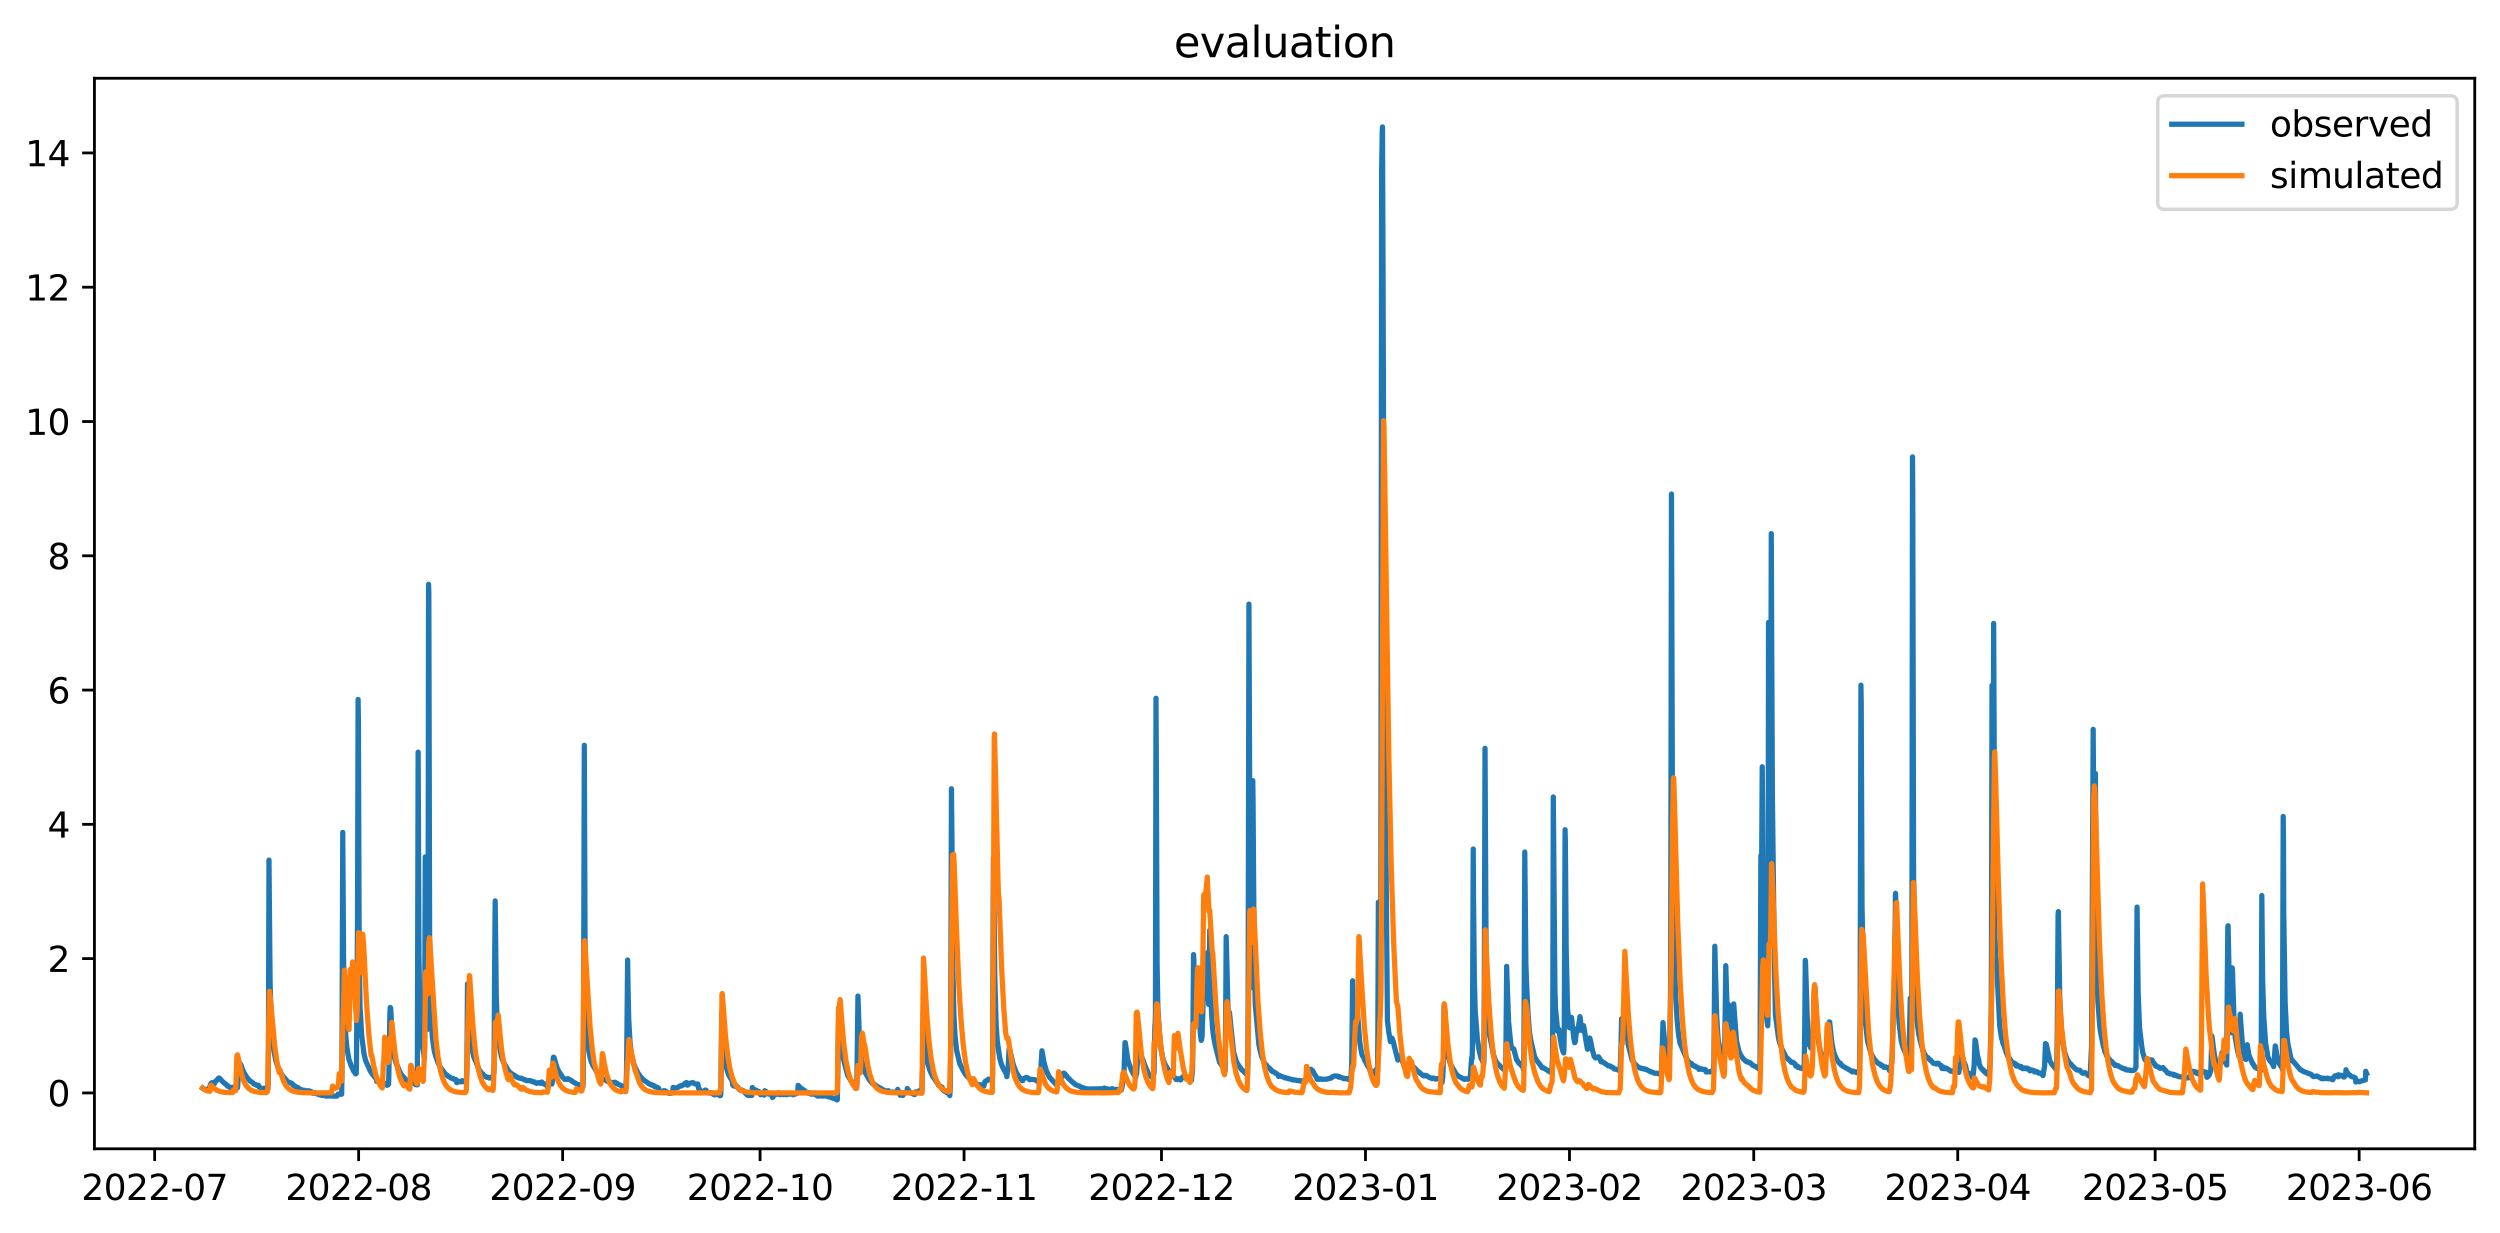 <?xml version="1.0" encoding="utf-8" standalone="no"?>
<!DOCTYPE svg PUBLIC "-//W3C//DTD SVG 1.1//EN"
  "http://www.w3.org/Graphics/SVG/1.1/DTD/svg11.dtd">
<svg xmlns:xlink="http://www.w3.org/1999/xlink" width="712.835pt" height="351.436pt" viewBox="0 0 712.835 351.436" xmlns="http://www.w3.org/2000/svg" version="1.1">
 <defs>
  <style type="text/css">*{stroke-linejoin: round; stroke-linecap: butt}</style>
 </defs>
 <g id="figure_1">
  <g id="patch_1">
   <path d="M 0 351.436 
L 712.835 351.436 
L 712.835 0 
L 0 0 
z
" style="fill: #ffffff"/>
  </g>
  <g id="axes_1">
   <g id="patch_2">
    <path d="M 26.925 327.558 
L 705.635 327.558 
L 705.635 22.318 
L 26.925 22.318 
z
" style="fill: #ffffff"/>
   </g>
   <g id="matplotlib.axis_1">
    <g id="xtick_1">
     <g id="line2d_1">
      <defs>
       <path id="md395862bfa" d="M 0 0 
L 0 3.5 
" style="stroke: #000000; stroke-width: 0.8"/>
      </defs>
      <g>
       <use xlink:href="#md395862bfa" x="44.094" y="327.558" style="stroke: #000000; stroke-width: 0.8"/>
      </g>
     </g>
     <g id="text_1">
      <!-- 2022-07 -->
      <g transform="translate(23.202 342.157) scale(0.1 -0.1)">
       <defs>
        <path id="DejaVuSans-32" d="M 1228 531 
L 3431 531 
L 3431 0 
L 469 0 
L 469 531 
Q 828 903 1448 1529 
Q 2069 2156 2228 2338 
Q 2531 2678 2651 2914 
Q 2772 3150 2772 3378 
Q 2772 3750 2511 3984 
Q 2250 4219 1831 4219 
Q 1534 4219 1204 4116 
Q 875 4013 500 3803 
L 500 4441 
Q 881 4594 1212 4672 
Q 1544 4750 1819 4750 
Q 2544 4750 2975 4387 
Q 3406 4025 3406 3419 
Q 3406 3131 3298 2873 
Q 3191 2616 2906 2266 
Q 2828 2175 2409 1742 
Q 1991 1309 1228 531 
z
" transform="scale(0.016)"/>
        <path id="DejaVuSans-30" d="M 2034 4250 
Q 1547 4250 1301 3770 
Q 1056 3291 1056 2328 
Q 1056 1369 1301 889 
Q 1547 409 2034 409 
Q 2525 409 2770 889 
Q 3016 1369 3016 2328 
Q 3016 3291 2770 3770 
Q 2525 4250 2034 4250 
z
M 2034 4750 
Q 2819 4750 3233 4129 
Q 3647 3509 3647 2328 
Q 3647 1150 3233 529 
Q 2819 -91 2034 -91 
Q 1250 -91 836 529 
Q 422 1150 422 2328 
Q 422 3509 836 4129 
Q 1250 4750 2034 4750 
z
" transform="scale(0.016)"/>
        <path id="DejaVuSans-2d" d="M 313 2009 
L 1997 2009 
L 1997 1497 
L 313 1497 
L 313 2009 
z
" transform="scale(0.016)"/>
        <path id="DejaVuSans-37" d="M 525 4666 
L 3525 4666 
L 3525 4397 
L 1831 0 
L 1172 0 
L 2766 4134 
L 525 4134 
L 525 4666 
z
" transform="scale(0.016)"/>
       </defs>
       <use xlink:href="#DejaVuSans-32"/>
       <use xlink:href="#DejaVuSans-30" x="63.623"/>
       <use xlink:href="#DejaVuSans-32" x="127.246"/>
       <use xlink:href="#DejaVuSans-32" x="190.869"/>
       <use xlink:href="#DejaVuSans-2d" x="254.492"/>
       <use xlink:href="#DejaVuSans-30" x="290.576"/>
       <use xlink:href="#DejaVuSans-37" x="354.199"/>
      </g>
     </g>
    </g>
    <g id="xtick_2">
     <g id="line2d_2">
      <g>
       <use xlink:href="#md395862bfa" x="102.261" y="327.558" style="stroke: #000000; stroke-width: 0.8"/>
      </g>
     </g>
     <g id="text_2">
      <!-- 2022-08 -->
      <g transform="translate(81.369 342.157) scale(0.1 -0.1)">
       <defs>
        <path id="DejaVuSans-38" d="M 2034 2216 
Q 1584 2216 1326 1975 
Q 1069 1734 1069 1313 
Q 1069 891 1326 650 
Q 1584 409 2034 409 
Q 2484 409 2743 651 
Q 3003 894 3003 1313 
Q 3003 1734 2745 1975 
Q 2488 2216 2034 2216 
z
M 1403 2484 
Q 997 2584 770 2862 
Q 544 3141 544 3541 
Q 544 4100 942 4425 
Q 1341 4750 2034 4750 
Q 2731 4750 3128 4425 
Q 3525 4100 3525 3541 
Q 3525 3141 3298 2862 
Q 3072 2584 2669 2484 
Q 3125 2378 3379 2068 
Q 3634 1759 3634 1313 
Q 3634 634 3220 271 
Q 2806 -91 2034 -91 
Q 1263 -91 848 271 
Q 434 634 434 1313 
Q 434 1759 690 2068 
Q 947 2378 1403 2484 
z
M 1172 3481 
Q 1172 3119 1398 2916 
Q 1625 2713 2034 2713 
Q 2441 2713 2670 2916 
Q 2900 3119 2900 3481 
Q 2900 3844 2670 4047 
Q 2441 4250 2034 4250 
Q 1625 4250 1398 4047 
Q 1172 3844 1172 3481 
z
" transform="scale(0.016)"/>
       </defs>
       <use xlink:href="#DejaVuSans-32"/>
       <use xlink:href="#DejaVuSans-30" x="63.623"/>
       <use xlink:href="#DejaVuSans-32" x="127.246"/>
       <use xlink:href="#DejaVuSans-32" x="190.869"/>
       <use xlink:href="#DejaVuSans-2d" x="254.492"/>
       <use xlink:href="#DejaVuSans-30" x="290.576"/>
       <use xlink:href="#DejaVuSans-38" x="354.199"/>
      </g>
     </g>
    </g>
    <g id="xtick_3">
     <g id="line2d_3">
      <g>
       <use xlink:href="#md395862bfa" x="160.428" y="327.558" style="stroke: #000000; stroke-width: 0.8"/>
      </g>
     </g>
     <g id="text_3">
      <!-- 2022-09 -->
      <g transform="translate(139.536 342.157) scale(0.1 -0.1)">
       <defs>
        <path id="DejaVuSans-39" d="M 703 97 
L 703 672 
Q 941 559 1184 500 
Q 1428 441 1663 441 
Q 2288 441 2617 861 
Q 2947 1281 2994 2138 
Q 2813 1869 2534 1725 
Q 2256 1581 1919 1581 
Q 1219 1581 811 2004 
Q 403 2428 403 3163 
Q 403 3881 828 4315 
Q 1253 4750 1959 4750 
Q 2769 4750 3195 4129 
Q 3622 3509 3622 2328 
Q 3622 1225 3098 567 
Q 2575 -91 1691 -91 
Q 1453 -91 1209 -44 
Q 966 3 703 97 
z
M 1959 2075 
Q 2384 2075 2632 2365 
Q 2881 2656 2881 3163 
Q 2881 3666 2632 3958 
Q 2384 4250 1959 4250 
Q 1534 4250 1286 3958 
Q 1038 3666 1038 3163 
Q 1038 2656 1286 2365 
Q 1534 2075 1959 2075 
z
" transform="scale(0.016)"/>
       </defs>
       <use xlink:href="#DejaVuSans-32"/>
       <use xlink:href="#DejaVuSans-30" x="63.623"/>
       <use xlink:href="#DejaVuSans-32" x="127.246"/>
       <use xlink:href="#DejaVuSans-32" x="190.869"/>
       <use xlink:href="#DejaVuSans-2d" x="254.492"/>
       <use xlink:href="#DejaVuSans-30" x="290.576"/>
       <use xlink:href="#DejaVuSans-39" x="354.199"/>
      </g>
     </g>
    </g>
    <g id="xtick_4">
     <g id="line2d_4">
      <g>
       <use xlink:href="#md395862bfa" x="216.719" y="327.558" style="stroke: #000000; stroke-width: 0.8"/>
      </g>
     </g>
     <g id="text_4">
      <!-- 2022-10 -->
      <g transform="translate(195.827 342.157) scale(0.1 -0.1)">
       <defs>
        <path id="DejaVuSans-31" d="M 794 531 
L 1825 531 
L 1825 4091 
L 703 3866 
L 703 4441 
L 1819 4666 
L 2450 4666 
L 2450 531 
L 3481 531 
L 3481 0 
L 794 0 
L 794 531 
z
" transform="scale(0.016)"/>
       </defs>
       <use xlink:href="#DejaVuSans-32"/>
       <use xlink:href="#DejaVuSans-30" x="63.623"/>
       <use xlink:href="#DejaVuSans-32" x="127.246"/>
       <use xlink:href="#DejaVuSans-32" x="190.869"/>
       <use xlink:href="#DejaVuSans-2d" x="254.492"/>
       <use xlink:href="#DejaVuSans-31" x="290.576"/>
       <use xlink:href="#DejaVuSans-30" x="354.199"/>
      </g>
     </g>
    </g>
    <g id="xtick_5">
     <g id="line2d_5">
      <g>
       <use xlink:href="#md395862bfa" x="274.886" y="327.558" style="stroke: #000000; stroke-width: 0.8"/>
      </g>
     </g>
     <g id="text_5">
      <!-- 2022-11 -->
      <g transform="translate(253.994 342.157) scale(0.1 -0.1)">
       <use xlink:href="#DejaVuSans-32"/>
       <use xlink:href="#DejaVuSans-30" x="63.623"/>
       <use xlink:href="#DejaVuSans-32" x="127.246"/>
       <use xlink:href="#DejaVuSans-32" x="190.869"/>
       <use xlink:href="#DejaVuSans-2d" x="254.492"/>
       <use xlink:href="#DejaVuSans-31" x="290.576"/>
       <use xlink:href="#DejaVuSans-31" x="354.199"/>
      </g>
     </g>
    </g>
    <g id="xtick_6">
     <g id="line2d_6">
      <g>
       <use xlink:href="#md395862bfa" x="331.176" y="327.558" style="stroke: #000000; stroke-width: 0.8"/>
      </g>
     </g>
     <g id="text_6">
      <!-- 2022-12 -->
      <g transform="translate(310.285 342.157) scale(0.1 -0.1)">
       <use xlink:href="#DejaVuSans-32"/>
       <use xlink:href="#DejaVuSans-30" x="63.623"/>
       <use xlink:href="#DejaVuSans-32" x="127.246"/>
       <use xlink:href="#DejaVuSans-32" x="190.869"/>
       <use xlink:href="#DejaVuSans-2d" x="254.492"/>
       <use xlink:href="#DejaVuSans-31" x="290.576"/>
       <use xlink:href="#DejaVuSans-32" x="354.199"/>
      </g>
     </g>
    </g>
    <g id="xtick_7">
     <g id="line2d_7">
      <g>
       <use xlink:href="#md395862bfa" x="389.344" y="327.558" style="stroke: #000000; stroke-width: 0.8"/>
      </g>
     </g>
     <g id="text_7">
      <!-- 2023-01 -->
      <g transform="translate(368.452 342.157) scale(0.1 -0.1)">
       <defs>
        <path id="DejaVuSans-33" d="M 2597 2516 
Q 3050 2419 3304 2112 
Q 3559 1806 3559 1356 
Q 3559 666 3084 287 
Q 2609 -91 1734 -91 
Q 1441 -91 1130 -33 
Q 819 25 488 141 
L 488 750 
Q 750 597 1062 519 
Q 1375 441 1716 441 
Q 2309 441 2620 675 
Q 2931 909 2931 1356 
Q 2931 1769 2642 2001 
Q 2353 2234 1838 2234 
L 1294 2234 
L 1294 2753 
L 1863 2753 
Q 2328 2753 2575 2939 
Q 2822 3125 2822 3475 
Q 2822 3834 2567 4026 
Q 2313 4219 1838 4219 
Q 1578 4219 1281 4162 
Q 984 4106 628 3988 
L 628 4550 
Q 988 4650 1302 4700 
Q 1616 4750 1894 4750 
Q 2613 4750 3031 4423 
Q 3450 4097 3450 3541 
Q 3450 3153 3228 2886 
Q 3006 2619 2597 2516 
z
" transform="scale(0.016)"/>
       </defs>
       <use xlink:href="#DejaVuSans-32"/>
       <use xlink:href="#DejaVuSans-30" x="63.623"/>
       <use xlink:href="#DejaVuSans-32" x="127.246"/>
       <use xlink:href="#DejaVuSans-33" x="190.869"/>
       <use xlink:href="#DejaVuSans-2d" x="254.492"/>
       <use xlink:href="#DejaVuSans-30" x="290.576"/>
       <use xlink:href="#DejaVuSans-31" x="354.199"/>
      </g>
     </g>
    </g>
    <g id="xtick_8">
     <g id="line2d_8">
      <g>
       <use xlink:href="#md395862bfa" x="447.511" y="327.558" style="stroke: #000000; stroke-width: 0.8"/>
      </g>
     </g>
     <g id="text_8">
      <!-- 2023-02 -->
      <g transform="translate(426.619 342.157) scale(0.1 -0.1)">
       <use xlink:href="#DejaVuSans-32"/>
       <use xlink:href="#DejaVuSans-30" x="63.623"/>
       <use xlink:href="#DejaVuSans-32" x="127.246"/>
       <use xlink:href="#DejaVuSans-33" x="190.869"/>
       <use xlink:href="#DejaVuSans-2d" x="254.492"/>
       <use xlink:href="#DejaVuSans-30" x="290.576"/>
       <use xlink:href="#DejaVuSans-32" x="354.199"/>
      </g>
     </g>
    </g>
    <g id="xtick_9">
     <g id="line2d_9">
      <g>
       <use xlink:href="#md395862bfa" x="500.049" y="327.558" style="stroke: #000000; stroke-width: 0.8"/>
      </g>
     </g>
     <g id="text_9">
      <!-- 2023-03 -->
      <g transform="translate(479.157 342.157) scale(0.1 -0.1)">
       <use xlink:href="#DejaVuSans-32"/>
       <use xlink:href="#DejaVuSans-30" x="63.623"/>
       <use xlink:href="#DejaVuSans-32" x="127.246"/>
       <use xlink:href="#DejaVuSans-33" x="190.869"/>
       <use xlink:href="#DejaVuSans-2d" x="254.492"/>
       <use xlink:href="#DejaVuSans-30" x="290.576"/>
       <use xlink:href="#DejaVuSans-33" x="354.199"/>
      </g>
     </g>
    </g>
    <g id="xtick_10">
     <g id="line2d_10">
      <g>
       <use xlink:href="#md395862bfa" x="558.216" y="327.558" style="stroke: #000000; stroke-width: 0.8"/>
      </g>
     </g>
     <g id="text_10">
      <!-- 2023-04 -->
      <g transform="translate(537.324 342.157) scale(0.1 -0.1)">
       <defs>
        <path id="DejaVuSans-34" d="M 2419 4116 
L 825 1625 
L 2419 1625 
L 2419 4116 
z
M 2253 4666 
L 3047 4666 
L 3047 1625 
L 3713 1625 
L 3713 1100 
L 3047 1100 
L 3047 0 
L 2419 0 
L 2419 1100 
L 313 1100 
L 313 1709 
L 2253 4666 
z
" transform="scale(0.016)"/>
       </defs>
       <use xlink:href="#DejaVuSans-32"/>
       <use xlink:href="#DejaVuSans-30" x="63.623"/>
       <use xlink:href="#DejaVuSans-32" x="127.246"/>
       <use xlink:href="#DejaVuSans-33" x="190.869"/>
       <use xlink:href="#DejaVuSans-2d" x="254.492"/>
       <use xlink:href="#DejaVuSans-30" x="290.576"/>
       <use xlink:href="#DejaVuSans-34" x="354.199"/>
      </g>
     </g>
    </g>
    <g id="xtick_11">
     <g id="line2d_11">
      <g>
       <use xlink:href="#md395862bfa" x="614.507" y="327.558" style="stroke: #000000; stroke-width: 0.8"/>
      </g>
     </g>
     <g id="text_11">
      <!-- 2023-05 -->
      <g transform="translate(593.615 342.157) scale(0.1 -0.1)">
       <defs>
        <path id="DejaVuSans-35" d="M 691 4666 
L 3169 4666 
L 3169 4134 
L 1269 4134 
L 1269 2991 
Q 1406 3038 1543 3061 
Q 1681 3084 1819 3084 
Q 2600 3084 3056 2656 
Q 3513 2228 3513 1497 
Q 3513 744 3044 326 
Q 2575 -91 1722 -91 
Q 1428 -91 1123 -41 
Q 819 9 494 109 
L 494 744 
Q 775 591 1075 516 
Q 1375 441 1709 441 
Q 2250 441 2565 725 
Q 2881 1009 2881 1497 
Q 2881 1984 2565 2268 
Q 2250 2553 1709 2553 
Q 1456 2553 1204 2497 
Q 953 2441 691 2322 
L 691 4666 
z
" transform="scale(0.016)"/>
       </defs>
       <use xlink:href="#DejaVuSans-32"/>
       <use xlink:href="#DejaVuSans-30" x="63.623"/>
       <use xlink:href="#DejaVuSans-32" x="127.246"/>
       <use xlink:href="#DejaVuSans-33" x="190.869"/>
       <use xlink:href="#DejaVuSans-2d" x="254.492"/>
       <use xlink:href="#DejaVuSans-30" x="290.576"/>
       <use xlink:href="#DejaVuSans-35" x="354.199"/>
      </g>
     </g>
    </g>
    <g id="xtick_12">
     <g id="line2d_12">
      <g>
       <use xlink:href="#md395862bfa" x="672.674" y="327.558" style="stroke: #000000; stroke-width: 0.8"/>
      </g>
     </g>
     <g id="text_12">
      <!-- 2023-06 -->
      <g transform="translate(651.782 342.157) scale(0.1 -0.1)">
       <defs>
        <path id="DejaVuSans-36" d="M 2113 2584 
Q 1688 2584 1439 2293 
Q 1191 2003 1191 1497 
Q 1191 994 1439 701 
Q 1688 409 2113 409 
Q 2538 409 2786 701 
Q 3034 994 3034 1497 
Q 3034 2003 2786 2293 
Q 2538 2584 2113 2584 
z
M 3366 4563 
L 3366 3988 
Q 3128 4100 2886 4159 
Q 2644 4219 2406 4219 
Q 1781 4219 1451 3797 
Q 1122 3375 1075 2522 
Q 1259 2794 1537 2939 
Q 1816 3084 2150 3084 
Q 2853 3084 3261 2657 
Q 3669 2231 3669 1497 
Q 3669 778 3244 343 
Q 2819 -91 2113 -91 
Q 1303 -91 875 529 
Q 447 1150 447 2328 
Q 447 3434 972 4092 
Q 1497 4750 2381 4750 
Q 2619 4750 2861 4703 
Q 3103 4656 3366 4563 
z
" transform="scale(0.016)"/>
       </defs>
       <use xlink:href="#DejaVuSans-32"/>
       <use xlink:href="#DejaVuSans-30" x="63.623"/>
       <use xlink:href="#DejaVuSans-32" x="127.246"/>
       <use xlink:href="#DejaVuSans-33" x="190.869"/>
       <use xlink:href="#DejaVuSans-2d" x="254.492"/>
       <use xlink:href="#DejaVuSans-30" x="290.576"/>
       <use xlink:href="#DejaVuSans-36" x="354.199"/>
      </g>
     </g>
    </g>
   </g>
   <g id="matplotlib.axis_2">
    <g id="ytick_1">
     <g id="line2d_13">
      <defs>
       <path id="m7411e786e4" d="M 0 0 
L -3.5 0 
" style="stroke: #000000; stroke-width: 0.8"/>
      </defs>
      <g>
       <use xlink:href="#m7411e786e4" x="26.925" y="311.626" style="stroke: #000000; stroke-width: 0.8"/>
      </g>
     </g>
     <g id="text_13">
      <!-- 0 -->
      <g transform="translate(13.562 315.425) scale(0.1 -0.1)">
       <use xlink:href="#DejaVuSans-30"/>
      </g>
     </g>
    </g>
    <g id="ytick_2">
     <g id="line2d_14">
      <g>
       <use xlink:href="#m7411e786e4" x="26.925" y="273.338" style="stroke: #000000; stroke-width: 0.8"/>
      </g>
     </g>
     <g id="text_14">
      <!-- 2 -->
      <g transform="translate(13.562 277.137) scale(0.1 -0.1)">
       <use xlink:href="#DejaVuSans-32"/>
      </g>
     </g>
    </g>
    <g id="ytick_3">
     <g id="line2d_15">
      <g>
       <use xlink:href="#m7411e786e4" x="26.925" y="235.05" style="stroke: #000000; stroke-width: 0.8"/>
      </g>
     </g>
     <g id="text_15">
      <!-- 4 -->
      <g transform="translate(13.562 238.849) scale(0.1 -0.1)">
       <use xlink:href="#DejaVuSans-34"/>
      </g>
     </g>
    </g>
    <g id="ytick_4">
     <g id="line2d_16">
      <g>
       <use xlink:href="#m7411e786e4" x="26.925" y="196.762" style="stroke: #000000; stroke-width: 0.8"/>
      </g>
     </g>
     <g id="text_16">
      <!-- 6 -->
      <g transform="translate(13.562 200.561) scale(0.1 -0.1)">
       <use xlink:href="#DejaVuSans-36"/>
      </g>
     </g>
    </g>
    <g id="ytick_5">
     <g id="line2d_17">
      <g>
       <use xlink:href="#m7411e786e4" x="26.925" y="158.474" style="stroke: #000000; stroke-width: 0.8"/>
      </g>
     </g>
     <g id="text_17">
      <!-- 8 -->
      <g transform="translate(13.562 162.274) scale(0.1 -0.1)">
       <use xlink:href="#DejaVuSans-38"/>
      </g>
     </g>
    </g>
    <g id="ytick_6">
     <g id="line2d_18">
      <g>
       <use xlink:href="#m7411e786e4" x="26.925" y="120.187" style="stroke: #000000; stroke-width: 0.8"/>
      </g>
     </g>
     <g id="text_18">
      <!-- 10 -->
      <g transform="translate(7.2 123.986) scale(0.1 -0.1)">
       <use xlink:href="#DejaVuSans-31"/>
       <use xlink:href="#DejaVuSans-30" x="63.623"/>
      </g>
     </g>
    </g>
    <g id="ytick_7">
     <g id="line2d_19">
      <g>
       <use xlink:href="#m7411e786e4" x="26.925" y="81.899" style="stroke: #000000; stroke-width: 0.8"/>
      </g>
     </g>
     <g id="text_19">
      <!-- 12 -->
      <g transform="translate(7.2 85.698) scale(0.1 -0.1)">
       <use xlink:href="#DejaVuSans-31"/>
       <use xlink:href="#DejaVuSans-32" x="63.623"/>
      </g>
     </g>
    </g>
    <g id="ytick_8">
     <g id="line2d_20">
      <g>
       <use xlink:href="#m7411e786e4" x="26.925" y="43.611" style="stroke: #000000; stroke-width: 0.8"/>
      </g>
     </g>
     <g id="text_20">
      <!-- 14 -->
      <g transform="translate(7.2 47.41) scale(0.1 -0.1)">
       <use xlink:href="#DejaVuSans-31"/>
       <use xlink:href="#DejaVuSans-34" x="63.623"/>
      </g>
     </g>
    </g>
   </g>
   <g id="line2d_21">
    <path d="M 57.775 310.286 
L 57.932 310.429 
L 58.323 310.525 
L 58.479 310.621 
L 58.714 310.621 
L 58.87 310.812 
L 59.026 310.812 
L 59.183 310.956 
L 59.261 310.908 
L 59.652 310.238 
L 59.808 309.982 
L 60.043 309.089 
L 60.199 308.898 
L 60.277 308.898 
L 60.434 308.706 
L 60.668 308.706 
L 60.825 308.898 
L 61.137 308.993 
L 61.45 308.323 
L 61.528 308.323 
L 61.685 308.132 
L 61.919 307.94 
L 62.154 307.558 
L 62.232 307.558 
L 62.388 307.366 
L 62.623 307.462 
L 63.561 308.515 
L 63.639 308.515 
L 63.795 308.706 
L 64.577 309.28 
L 64.812 309.663 
L 65.046 309.663 
L 65.203 309.855 
L 65.359 309.903 
L 65.515 310.046 
L 65.75 310.142 
L 65.906 310.238 
L 66.141 310.046 
L 67.314 310.094 
L 67.392 310.238 
L 67.548 310.046 
L 67.705 310.19 
L 67.783 309.52 
L 68.095 303.585 
L 68.33 303.059 
L 68.721 303.681 
L 69.19 305.069 
L 69.815 306.313 
L 70.05 306.648 
L 70.285 307.079 
L 71.379 308.323 
L 71.692 308.419 
L 72.005 308.706 
L 72.083 308.706 
L 72.395 309.089 
L 72.63 309.185 
L 72.786 309.28 
L 73.021 309.28 
L 73.177 309.472 
L 73.724 309.472 
L 73.881 309.951 
L 74.037 310.046 
L 74.115 310.046 
L 74.272 310.238 
L 74.428 310.333 
L 74.741 310.429 
L 75.132 310.381 
L 75.21 310.286 
L 75.366 310.381 
L 75.523 310.429 
L 75.679 310.238 
L 75.992 310.333 
L 76.148 310.429 
L 76.383 310.429 
L 76.461 308.228 
L 76.539 298.991 
L 76.695 245.244 
L 77.008 279.942 
L 77.243 288.318 
L 77.555 293.535 
L 78.103 299.709 
L 78.65 302.484 
L 78.806 302.915 
L 79.275 304.303 
L 79.901 305.643 
L 80.292 306.361 
L 80.37 306.409 
L 80.683 306.887 
L 82.09 308.467 
L 82.637 308.706 
L 82.95 308.754 
L 83.106 308.898 
L 83.184 308.898 
L 83.419 309.185 
L 83.654 309.472 
L 83.81 309.472 
L 83.966 309.663 
L 84.123 309.663 
L 84.357 309.951 
L 84.435 309.903 
L 84.67 310.046 
L 84.983 310.094 
L 85.217 310.333 
L 85.53 310.621 
L 85.999 310.716 
L 86.155 310.812 
L 86.937 310.908 
L 87.094 311.003 
L 87.406 311.099 
L 87.563 311.195 
L 87.641 311.051 
L 87.719 311.099 
L 87.797 311.003 
L 87.875 311.099 
L 88.032 311.003 
L 88.501 311.243 
L 88.657 311.195 
L 88.892 311.578 
L 89.204 311.626 
L 89.283 311.721 
L 89.517 311.578 
L 89.83 311.578 
L 89.986 311.769 
L 90.299 311.865 
L 90.455 311.913 
L 90.534 311.817 
L 90.69 311.961 
L 90.768 311.961 
L 90.924 312.152 
L 91.55 312.248 
L 91.706 312.344 
L 92.723 312.344 
L 92.879 312.535 
L 94.208 312.471 
L 94.443 312.344 
L 94.599 312.535 
L 96.084 312.535 
L 96.397 311.961 
L 96.554 312.056 
L 96.71 311.961 
L 97.414 312.008 
L 97.492 306.935 
L 97.726 237.347 
L 97.961 273.194 
L 98.274 289.371 
L 98.586 295.305 
L 98.899 298.656 
L 99.524 302.245 
L 99.603 302.341 
L 100.072 303.729 
L 100.854 305.452 
L 101.01 305.643 
L 101.401 306.217 
L 101.479 306.026 
L 101.557 306.122 
L 101.635 303.872 
L 101.948 260.511 
L 102.104 199.442 
L 102.183 204.659 
L 102.417 271.184 
L 102.652 287.361 
L 102.73 288.222 
L 103.121 295.066 
L 103.746 300.187 
L 104.215 302.341 
L 105.544 305.308 
L 106.248 306.409 
L 107.343 307.653 
L 107.421 308.371 
L 107.499 308.323 
L 107.89 308.323 
L 108.046 308.515 
L 108.515 308.61 
L 108.672 308.706 
L 109.375 308.706 
L 109.532 308.898 
L 109.688 308.898 
L 110.001 309.28 
L 110.313 309.328 
L 110.392 309.472 
L 110.548 309.089 
L 110.626 309.185 
L 110.704 309.28 
L 110.783 309.185 
L 110.861 307.223 
L 111.173 288.749 
L 111.252 287.265 
L 111.33 287.313 
L 111.408 287.6 
L 111.877 296.789 
L 112.268 300.187 
L 112.659 302.341 
L 112.737 302.484 
L 112.972 303.25 
L 114.301 306.217 
L 115.63 307.749 
L 115.708 307.749 
L 115.864 307.94 
L 116.099 308.036 
L 116.255 308.132 
L 116.412 308.228 
L 116.724 308.323 
L 116.959 308.419 
L 117.272 308.706 
L 117.741 308.802 
L 118.053 308.898 
L 118.21 308.993 
L 118.523 309.28 
L 118.992 309.328 
L 119.226 214.47 
L 119.304 232.178 
L 119.461 272.716 
L 119.695 287.983 
L 120.399 298.129 
L 121.024 301.671 
L 121.103 290.328 
L 121.259 244.335 
L 121.806 290.663 
L 121.963 293.487 
L 122.041 285.063 
L 122.197 166.611 
L 122.275 169.386 
L 122.51 272.763 
L 122.744 287.265 
L 123.292 295.928 
L 123.839 299.709 
L 124.23 301.144 
L 125.012 303.298 
L 125.09 303.346 
L 125.481 304.207 
L 126.575 305.691 
L 126.966 306.217 
L 127.123 306.313 
L 127.435 306.6 
L 127.513 306.6 
L 127.67 306.792 
L 127.748 306.792 
L 127.904 306.983 
L 128.217 307.079 
L 128.53 307.366 
L 128.843 307.414 
L 128.999 307.558 
L 129.312 307.558 
L 129.468 307.749 
L 130.015 307.845 
L 130.093 307.94 
L 130.25 308.706 
L 130.484 308.275 
L 131.032 308.323 
L 131.188 308.467 
L 131.423 308.419 
L 131.657 308.467 
L 131.813 308.132 
L 131.97 308.228 
L 132.595 308.515 
L 132.673 308.515 
L 132.83 308.642 
L 132.986 308.275 
L 133.143 303.681 
L 133.299 280.565 
L 133.533 286.26 
L 133.612 288.031 
L 133.69 287.361 
L 134.237 296.023 
L 134.628 299.326 
L 135.097 301.384 
L 136.739 305.26 
L 136.817 305.26 
L 137.13 305.739 
L 137.599 306.217 
L 137.677 306.217 
L 138.068 306.792 
L 138.302 306.887 
L 138.459 306.983 
L 138.615 306.983 
L 138.772 307.175 
L 139.319 307.175 
L 139.475 307.366 
L 139.866 307.366 
L 140.022 307.175 
L 140.335 307.079 
L 140.492 306.983 
L 140.57 307.079 
L 140.804 305.882 
L 140.882 303.92 
L 141.039 274.63 
L 141.195 256.874 
L 141.508 284.441 
L 141.821 292.769 
L 142.212 297.076 
L 142.915 301.096 
L 143.228 302.149 
L 143.306 302.197 
L 143.619 303.011 
L 144.948 305.26 
L 145.104 305.452 
L 145.417 305.835 
L 145.495 305.835 
L 145.652 306.026 
L 145.73 306.026 
L 145.886 306.217 
L 146.042 306.217 
L 146.199 306.409 
L 146.355 306.409 
L 146.512 306.6 
L 146.824 306.696 
L 147.293 307.079 
L 147.45 307.175 
L 147.684 307.223 
L 147.919 307.366 
L 148.388 307.462 
L 148.544 307.51 
L 148.622 307.414 
L 148.701 307.558 
L 148.779 307.51 
L 149.326 307.749 
L 149.404 307.749 
L 149.561 307.94 
L 149.952 307.94 
L 150.108 308.132 
L 151.202 308.132 
L 151.359 308.275 
L 151.593 308.323 
L 151.828 308.323 
L 151.906 308.467 
L 151.984 308.371 
L 152.141 308.515 
L 152.453 308.515 
L 152.61 308.706 
L 152.844 308.754 
L 153.001 308.898 
L 153.235 308.85 
L 153.47 308.706 
L 154.017 308.706 
L 154.095 308.898 
L 154.173 308.802 
L 154.486 308.515 
L 155.033 309.089 
L 155.424 309.089 
L 155.581 309.28 
L 155.815 309.472 
L 156.05 309.855 
L 156.206 309.663 
L 156.284 309.807 
L 156.362 309.568 
L 156.441 308.371 
L 156.519 308.515 
L 156.675 308.706 
L 156.832 308.898 
L 157.144 308.993 
L 157.379 309.089 
L 157.457 308.658 
L 157.77 301.479 
L 157.848 301.431 
L 158.004 301.575 
L 158.708 304.112 
L 159.099 305.021 
L 159.49 305.835 
L 159.568 305.835 
L 159.881 306.313 
L 160.193 306.792 
L 160.428 307.175 
L 160.662 307.366 
L 160.975 307.749 
L 161.757 307.749 
L 161.913 307.558 
L 162.148 307.653 
L 162.382 307.797 
L 163.242 308.323 
L 163.399 308.515 
L 163.633 308.61 
L 163.79 308.706 
L 163.946 308.754 
L 164.102 308.898 
L 164.181 308.898 
L 164.337 309.089 
L 164.65 309.185 
L 164.806 309.28 
L 165.041 309.28 
L 165.197 309.472 
L 165.666 309.52 
L 165.901 309.759 
L 166.057 309.855 
L 166.213 309.855 
L 166.291 308.275 
L 166.37 298.416 
L 166.604 212.508 
L 166.839 274.439 
L 167.073 287.839 
L 167.386 294.683 
L 167.855 299.326 
L 168.246 301.527 
L 168.559 302.628 
L 169.028 303.729 
L 170.279 305.835 
L 171.764 307.558 
L 171.921 307.605 
L 172.155 307.749 
L 173.562 308.515 
L 174.031 308.515 
L 174.188 308.706 
L 175.126 308.658 
L 175.282 308.563 
L 175.517 308.706 
L 175.673 308.754 
L 175.751 308.993 
L 175.83 308.898 
L 175.986 308.898 
L 176.142 309.089 
L 176.299 309.185 
L 176.924 309.472 
L 177.081 309.472 
L 177.393 309.855 
L 177.628 309.855 
L 177.706 309.998 
L 177.862 309.903 
L 178.019 310.046 
L 178.41 310.046 
L 178.488 309.663 
L 178.644 306.026 
L 178.957 273.721 
L 179.035 279.464 
L 179.27 290.663 
L 179.661 297.507 
L 180.051 300.761 
L 180.208 301.479 
L 180.599 303.107 
L 181.068 304.207 
L 181.381 304.925 
L 181.693 305.547 
L 182.162 306.409 
L 182.241 306.409 
L 182.475 306.792 
L 182.631 306.983 
L 183.491 307.94 
L 183.57 307.94 
L 183.804 308.18 
L 184.039 308.323 
L 184.195 308.419 
L 184.351 308.515 
L 184.508 308.61 
L 184.821 308.898 
L 184.977 308.898 
L 185.133 309.089 
L 185.368 309.137 
L 185.524 309.28 
L 185.837 309.28 
L 185.993 309.472 
L 186.384 309.52 
L 186.775 309.903 
L 186.931 309.855 
L 187.479 310.094 
L 187.557 310.094 
L 187.713 310.238 
L 187.791 310.286 
L 187.948 310.812 
L 188.495 311.386 
L 188.964 311.386 
L 189.199 311.003 
L 189.355 311.099 
L 189.433 311.195 
L 189.59 311.003 
L 189.824 311.291 
L 189.902 311.195 
L 190.215 311.434 
L 190.841 311.769 
L 190.997 311.626 
L 191.231 311.721 
L 191.466 311.578 
L 191.779 311.578 
L 191.935 310.046 
L 192.091 310.094 
L 192.17 310.238 
L 192.248 310.19 
L 192.482 310.238 
L 193.108 310.142 
L 193.264 310.046 
L 193.499 309.951 
L 193.811 309.663 
L 194.202 309.663 
L 194.359 309.472 
L 194.75 309.424 
L 195.297 308.898 
L 195.453 308.85 
L 195.61 308.706 
L 195.844 308.706 
L 196.001 309.424 
L 196.47 309.089 
L 196.626 308.898 
L 197.017 308.802 
L 197.33 308.706 
L 197.642 308.706 
L 197.799 308.898 
L 198.033 308.993 
L 198.19 309.089 
L 198.971 309.089 
L 199.206 310.429 
L 199.284 310.429 
L 199.44 310.621 
L 199.519 310.621 
L 199.988 311.386 
L 200.457 311.386 
L 200.535 311.243 
L 200.613 311.291 
L 201.082 310.812 
L 201.16 310.812 
L 201.239 310.956 
L 201.317 310.86 
L 201.473 311.195 
L 201.63 311.291 
L 201.708 311.338 
L 201.864 311.53 
L 202.099 311.578 
L 202.88 311.626 
L 203.271 311.961 
L 203.428 312.056 
L 203.584 312.152 
L 203.975 312.152 
L 204.131 311.961 
L 204.288 311.865 
L 204.522 311.817 
L 204.913 312.152 
L 204.991 312.152 
L 205.226 312.439 
L 205.46 312.344 
L 205.539 311.721 
L 205.773 288.844 
L 205.851 288.892 
L 206.164 297.316 
L 206.633 301.766 
L 207.024 303.92 
L 207.259 304.925 
L 207.728 306.457 
L 208.588 307.893 
L 208.666 307.94 
L 208.744 308.132 
L 208.979 309.472 
L 209.135 309.472 
L 209.291 309.663 
L 209.76 309.663 
L 209.917 309.855 
L 210.23 309.855 
L 210.542 310.333 
L 211.011 310.812 
L 211.559 310.812 
L 211.715 311.003 
L 211.95 311.003 
L 212.106 311.195 
L 212.262 311.195 
L 212.497 311.673 
L 212.966 312.152 
L 213.122 312.2 
L 213.279 312.344 
L 214.373 312.344 
L 214.53 310.094 
L 214.608 310.238 
L 214.764 310.429 
L 214.92 310.525 
L 215.233 310.812 
L 215.624 310.86 
L 215.859 311.099 
L 216.015 311.195 
L 216.406 311.243 
L 216.875 312.152 
L 217.031 311.961 
L 217.657 311.961 
L 217.891 312.248 
L 218.048 311.003 
L 218.204 311.195 
L 218.36 311.195 
L 218.595 311.721 
L 219.142 311.961 
L 220.002 311.961 
L 220.237 312.918 
L 220.393 312.822 
L 220.628 311.961 
L 220.706 312.008 
L 220.94 312.248 
L 221.097 312.008 
L 221.253 312.056 
L 221.488 311.817 
L 221.566 312.008 
L 221.644 311.961 
L 221.957 311.626 
L 222.035 311.673 
L 222.191 312.056 
L 222.348 312.152 
L 222.426 312.008 
L 222.504 312.104 
L 222.739 311.961 
L 223.051 312.056 
L 223.208 312.104 
L 223.364 312.104 
L 223.52 312.104 
L 223.755 311.817 
L 223.911 311.769 
L 223.99 311.817 
L 224.224 312.152 
L 224.302 312.152 
L 224.38 311.961 
L 224.459 312.104 
L 224.615 311.961 
L 224.771 311.961 
L 225.944 311.961 
L 226.1 312.152 
L 226.257 311.961 
L 226.804 311.961 
L 226.96 311.769 
L 227.429 311.673 
L 227.586 309.472 
L 228.446 310.429 
L 228.68 310.429 
L 228.915 310.812 
L 229.306 310.86 
L 229.697 311.386 
L 230.088 311.434 
L 230.244 311.578 
L 230.479 311.578 
L 230.557 311.721 
L 230.635 311.673 
L 230.791 311.578 
L 231.182 311.961 
L 231.808 311.961 
L 231.964 311.769 
L 232.277 311.817 
L 232.511 312.152 
L 232.668 312.248 
L 232.824 312.344 
L 232.98 312.391 
L 233.137 312.535 
L 233.528 312.535 
L 233.684 311.961 
L 233.919 312.152 
L 234.075 312.344 
L 234.231 312.344 
L 234.388 312.535 
L 234.7 312.535 
L 234.857 312.344 
L 235.169 312.439 
L 235.482 312.535 
L 235.951 312.583 
L 236.108 312.726 
L 236.733 312.726 
L 236.889 312.918 
L 237.202 313.014 
L 237.359 313.109 
L 237.984 313.205 
L 238.14 313.301 
L 238.297 313.301 
L 238.531 313.588 
L 238.688 313.636 
L 238.766 313.54 
L 238.922 303.442 
L 239.157 287.456 
L 239.235 288.174 
L 239.548 294.444 
L 239.626 293.343 
L 239.782 295.162 
L 240.408 301.623 
L 241.659 306.505 
L 242.128 307.366 
L 242.753 308.323 
L 242.831 308.323 
L 243.144 308.706 
L 243.691 309.28 
L 244.004 310.333 
L 244.239 310.19 
L 244.317 309.137 
L 244.629 284.011 
L 245.02 295.545 
L 245.411 300.666 
L 246.115 304.303 
L 246.349 304.925 
L 246.662 305.787 
L 248.069 308.18 
L 248.929 309.089 
L 249.086 309.089 
L 249.32 309.137 
L 249.477 309.28 
L 250.102 309.759 
L 250.259 309.855 
L 250.337 309.855 
L 250.493 310.046 
L 250.649 310.046 
L 250.806 310.238 
L 251.04 310.238 
L 251.119 310.381 
L 251.197 310.333 
L 251.509 310.621 
L 251.744 310.668 
L 251.9 310.812 
L 252.135 310.86 
L 252.291 311.003 
L 252.917 311.051 
L 252.995 311.147 
L 253.151 311.003 
L 253.308 311.003 
L 253.542 311.243 
L 253.933 311.386 
L 255.809 311.386 
L 255.888 311.243 
L 255.966 310.621 
L 256.044 310.812 
L 256.669 312.296 
L 256.826 311.961 
L 256.904 311.961 
L 257.06 312.152 
L 257.139 311.53 
L 257.373 312.296 
L 257.451 312.344 
L 257.842 311.578 
L 258.233 311.578 
L 258.389 311.386 
L 258.546 311.386 
L 258.624 311.147 
L 258.702 310.381 
L 258.78 310.477 
L 259.484 311.578 
L 259.797 311.626 
L 259.953 311.769 
L 260.188 311.817 
L 260.344 311.961 
L 260.735 312.056 
L 260.813 312.104 
L 261.048 311.338 
L 261.36 311.386 
L 261.673 311.386 
L 261.829 311.195 
L 262.064 311.147 
L 262.142 311.003 
L 262.22 311.051 
L 262.611 311.578 
L 262.689 311.434 
L 262.768 311.482 
L 262.846 311.434 
L 263.08 303.585 
L 263.315 288.653 
L 263.393 289.371 
L 264.097 300.618 
L 264.488 302.772 
L 265.035 304.925 
L 265.426 305.835 
L 266.051 307.127 
L 266.286 307.366 
L 266.911 308.323 
L 267.38 308.945 
L 267.615 309.472 
L 267.849 309.472 
L 268.162 309.855 
L 268.553 309.951 
L 268.631 309.998 
L 268.866 310.812 
L 269.022 310.812 
L 269.257 311.147 
L 269.491 311.003 
L 269.569 311.003 
L 269.726 311.386 
L 269.96 311.578 
L 270.351 311.626 
L 270.508 311.865 
L 270.586 311.769 
L 270.82 312.391 
L 270.898 311.291 
L 270.977 308.371 
L 271.055 298.177 
L 271.289 224.904 
L 271.446 240.315 
L 271.68 275.874 
L 271.993 289.419 
L 272.306 295.305 
L 272.775 299.517 
L 273.635 303.202 
L 274.26 304.495 
L 274.573 305.117 
L 275.355 306.409 
L 275.511 306.6 
L 275.824 306.983 
L 276.058 307.175 
L 276.215 307.366 
L 276.293 307.366 
L 276.449 307.558 
L 276.606 307.605 
L 276.84 307.893 
L 277.7 308.515 
L 277.857 308.706 
L 278.013 308.802 
L 278.326 309.089 
L 278.482 309.185 
L 278.56 309.28 
L 278.638 309.185 
L 278.795 309.28 
L 279.342 309.28 
L 279.42 309.472 
L 279.577 309.28 
L 279.733 309.376 
L 279.889 309.472 
L 280.046 309.52 
L 280.202 309.663 
L 280.28 309.663 
L 280.358 309.807 
L 280.437 309.759 
L 280.593 309.376 
L 280.828 308.467 
L 280.984 308.275 
L 281.062 308.323 
L 281.218 308.132 
L 281.453 308.132 
L 281.688 307.845 
L 281.844 307.701 
L 282.391 307.94 
L 282.626 307.749 
L 282.782 307.558 
L 282.938 307.749 
L 283.017 306.361 
L 283.251 244.718 
L 283.329 250.126 
L 283.642 278.411 
L 284.033 292.147 
L 284.346 296.789 
L 285.049 301.623 
L 285.518 303.442 
L 285.753 303.968 
L 285.988 304.495 
L 287.004 306.313 
L 287.082 306.983 
L 287.473 304.207 
L 287.708 299.374 
L 287.786 299.038 
L 287.864 299.134 
L 288.02 299.756 
L 288.88 303.442 
L 289.74 305.739 
L 290.6 307.127 
L 290.678 307.175 
L 290.913 307.51 
L 291.147 307.749 
L 291.46 308.132 
L 291.617 308.132 
L 291.851 307.558 
L 292.633 307.175 
L 292.867 307.27 
L 293.024 307.366 
L 293.102 307.366 
L 293.337 307.653 
L 293.649 307.893 
L 293.806 307.797 
L 293.962 307.749 
L 294.118 307.749 
L 295.057 307.845 
L 295.213 307.94 
L 295.369 307.988 
L 295.526 308.132 
L 295.604 308.132 
L 295.76 308.323 
L 295.995 308.419 
L 296.073 308.563 
L 296.151 308.515 
L 296.229 308.467 
L 296.698 306.313 
L 297.089 299.613 
L 297.246 300.426 
L 297.637 302.724 
L 298.497 305.882 
L 298.575 305.739 
L 299.044 306.792 
L 299.357 307.318 
L 299.669 307.558 
L 299.904 307.94 
L 299.982 307.94 
L 300.217 308.275 
L 300.529 308.515 
L 300.842 308.898 
L 301.077 309.089 
L 301.467 309.663 
L 301.702 308.706 
L 302.327 308.658 
L 303.109 306.074 
L 303.344 305.978 
L 303.657 306.217 
L 303.969 306.6 
L 304.126 306.744 
L 304.282 307.031 
L 304.438 307.223 
L 304.673 307.558 
L 304.829 307.558 
L 305.064 307.845 
L 305.533 308.323 
L 305.689 308.419 
L 306.002 308.706 
L 306.08 308.706 
L 306.393 309.089 
L 306.471 309.089 
L 306.627 309.28 
L 307.018 309.376 
L 307.175 309.472 
L 307.409 309.568 
L 307.722 309.663 
L 307.8 309.663 
L 307.957 309.855 
L 308.113 309.903 
L 308.269 310.046 
L 308.582 310.046 
L 308.738 310.238 
L 309.129 310.238 
L 309.286 310.429 
L 309.833 310.429 
L 309.911 310.573 
L 309.989 310.525 
L 314.758 310.429 
L 314.837 310.238 
L 314.915 310.286 
L 315.306 310.429 
L 315.697 310.477 
L 315.853 310.621 
L 316.869 310.525 
L 317.182 310.429 
L 317.338 310.621 
L 317.886 310.668 
L 317.964 310.764 
L 318.12 310.621 
L 318.277 310.668 
L 318.511 310.621 
L 318.746 310.621 
L 318.824 310.764 
L 319.058 310.621 
L 319.137 310.621 
L 319.293 310.764 
L 319.371 310.812 
L 319.527 310.621 
L 319.684 310.668 
L 319.762 310.764 
L 319.918 310.142 
L 320.466 306.409 
L 320.778 297.268 
L 320.856 297.316 
L 321.638 302.484 
L 322.107 303.824 
L 322.655 305.212 
L 322.811 305.547 
L 323.358 306.552 
L 323.436 306.505 
L 323.515 306.552 
L 323.593 306.361 
L 323.671 306.409 
L 323.749 306.6 
L 323.827 307.127 
L 323.984 306.026 
L 324.062 306.217 
L 324.218 304.399 
L 324.609 296.598 
L 324.687 296.406 
L 325.156 299.804 
L 325.391 301.192 
L 325.469 301.288 
L 325.704 301.814 
L 326.016 302.532 
L 326.407 303.729 
L 327.58 306.409 
L 327.658 306.409 
L 327.971 306.792 
L 328.206 306.983 
L 328.362 307.079 
L 328.675 307.366 
L 329.066 305.882 
L 329.3 292.29 
L 329.378 292.051 
L 329.456 288.797 
L 329.613 199.107 
L 329.691 214.422 
L 329.926 275.061 
L 330.16 287.839 
L 330.786 297.028 
L 331.098 299.421 
L 331.567 301.814 
L 331.724 302.293 
L 332.115 303.394 
L 332.271 303.585 
L 333.6 305.835 
L 334.069 306.409 
L 334.226 306.6 
L 334.773 307.127 
L 335.086 307.366 
L 335.32 307.797 
L 335.398 307.653 
L 335.476 307.701 
L 335.633 307.749 
L 335.789 307.845 
L 336.102 307.558 
L 336.336 307.749 
L 336.493 307.813 
L 336.649 307.94 
L 336.962 307.462 
L 337.275 306.983 
L 337.431 306.887 
L 337.587 306.792 
L 337.822 306.792 
L 337.978 306.983 
L 338.291 306.983 
L 338.447 307.175 
L 338.604 307.366 
L 338.916 307.605 
L 339.307 307.797 
L 339.386 308.036 
L 339.542 307.893 
L 339.62 307.893 
L 339.698 308.084 
L 340.011 305.404 
L 340.089 301.288 
L 340.324 272.189 
L 340.402 273.721 
L 340.715 287.504 
L 340.793 287.696 
L 340.949 289.419 
L 341.106 292.051 
L 341.184 291.429 
L 341.262 289.754 
L 341.418 278.698 
L 341.496 279.512 
L 341.809 288.797 
L 341.887 289.084 
L 342.278 294.875 
L 342.513 296.646 
L 342.591 296.454 
L 342.747 295.497 
L 342.982 288.557 
L 343.216 273.96 
L 343.529 284.872 
L 343.607 283.053 
L 343.764 274.343 
L 343.92 273.673 
L 344.076 277.549 
L 344.155 276.018 
L 344.233 271.663 
L 344.389 277.597 
L 344.624 286.404 
L 344.936 265.249 
L 345.249 284.106 
L 345.484 289.132 
L 345.718 292.96 
L 345.953 295.018 
L 346.422 297.698 
L 347.751 302.963 
L 347.829 302.963 
L 348.376 303.777 
L 348.767 304.064 
L 349.002 304.495 
L 349.08 304.495 
L 349.236 304.782 
L 349.315 305.404 
L 349.471 290.902 
L 349.627 267.068 
L 350.175 288.988 
L 350.253 288.988 
L 350.331 289.275 
L 350.487 288.509 
L 350.566 288.797 
L 351.738 299.948 
L 352.364 302.149 
L 352.676 302.963 
L 353.536 304.351 
L 353.693 304.495 
L 354.084 305.069 
L 354.162 305.069 
L 354.318 305.26 
L 354.631 305.452 
L 354.865 305.787 
L 355.178 306.074 
L 355.413 306.361 
L 355.647 306.552 
L 355.725 306.887 
L 355.804 302.341 
L 355.882 285.207 
L 356.116 172.258 
L 356.507 273.96 
L 356.742 281.57 
L 356.82 279.703 
L 357.055 263.048 
L 357.211 222.606 
L 357.289 228.685 
L 357.602 271.998 
L 357.915 286.451 
L 358.931 297.698 
L 359.244 299.374 
L 359.4 299.804 
L 359.713 301.192 
L 360.807 303.681 
L 360.885 303.537 
L 360.964 303.729 
L 361.042 303.585 
L 361.355 304.255 
L 361.433 304.303 
L 361.511 304.207 
L 361.745 304.447 
L 362.136 304.734 
L 362.605 305.388 
L 362.762 305.356 
L 362.84 305.547 
L 363.231 305.643 
L 363.465 305.835 
L 363.622 305.882 
L 363.7 306.026 
L 363.778 305.978 
L 364.325 306.409 
L 364.482 306.552 
L 364.56 306.935 
L 364.638 306.648 
L 364.716 306.696 
L 364.795 306.6 
L 364.951 306.792 
L 365.42 306.887 
L 365.576 306.983 
L 365.811 307.079 
L 365.967 307.127 
L 366.202 307.223 
L 366.28 307.175 
L 366.436 307.366 
L 367.14 307.414 
L 367.296 307.558 
L 367.844 307.653 
L 368.156 307.749 
L 368.469 307.845 
L 368.625 307.94 
L 368.704 307.845 
L 368.86 307.893 
L 369.095 307.94 
L 369.798 308.036 
L 369.955 308.132 
L 370.815 308.132 
L 370.971 308.323 
L 371.049 308.18 
L 371.127 308.275 
L 371.284 308.228 
L 371.831 308.132 
L 371.987 307.988 
L 372.065 308.275 
L 372.144 308.036 
L 372.222 308.132 
L 372.378 308.036 
L 372.925 306.84 
L 373.473 305.021 
L 373.785 304.877 
L 374.176 305.356 
L 374.255 305.26 
L 374.724 306.17 
L 374.88 306.457 
L 375.115 306.744 
L 375.193 306.792 
L 375.584 307.749 
L 375.662 307.558 
L 375.74 307.653 
L 375.896 307.558 
L 376.053 307.749 
L 376.209 307.701 
L 376.287 307.749 
L 376.444 307.605 
L 376.678 307.701 
L 376.835 307.653 
L 376.991 307.749 
L 378.476 307.701 
L 378.711 307.558 
L 379.18 307.51 
L 379.336 307.366 
L 379.649 307.366 
L 379.884 307.031 
L 380.118 306.935 
L 380.509 306.792 
L 381.447 306.84 
L 381.682 307.127 
L 381.916 306.983 
L 382.151 307.175 
L 382.542 307.223 
L 382.698 307.366 
L 383.011 307.414 
L 383.089 307.558 
L 383.167 307.414 
L 383.324 307.558 
L 384.184 307.558 
L 384.34 307.749 
L 384.965 307.845 
L 385.122 307.988 
L 385.356 304.734 
L 385.434 302.102 
L 385.669 279.655 
L 385.904 287.6 
L 386.373 292.769 
L 386.685 296.071 
L 386.92 292.147 
L 387.076 288.844 
L 387.702 297.028 
L 388.171 299.9 
L 388.405 300.857 
L 388.562 301.144 
L 388.796 301.336 
L 389.031 302.149 
L 389.187 302.484 
L 389.265 302.389 
L 389.734 303.537 
L 390.282 304.447 
L 390.36 304.399 
L 390.673 305.26 
L 390.751 305.117 
L 390.907 305.356 
L 391.376 305.787 
L 392.002 306.217 
L 392.08 306.074 
L 392.314 305.069 
L 392.471 304.83 
L 392.784 305.691 
L 392.862 295.832 
L 393.018 257.257 
L 393.253 275.587 
L 393.487 286.164 
L 393.565 287.026 
L 393.644 282.096 
L 393.722 257.64 
L 393.956 48.349 
L 394.113 37.724 
L 394.191 36.193 
L 394.347 75.677 
L 394.66 180.011 
L 395.598 290.95 
L 395.989 294.3 
L 396.458 296.981 
L 396.614 296.167 
L 396.693 296.358 
L 396.771 296.263 
L 396.849 296.31 
L 396.927 296.023 
L 397.318 297.124 
L 397.553 298.273 
L 398.569 302.261 
L 398.804 302.149 
L 399.116 301.144 
L 399.194 301.001 
L 399.742 302.197 
L 400.445 304.112 
L 400.602 304.303 
L 401.305 303.489 
L 401.696 303.824 
L 401.774 304.207 
L 401.931 303.92 
L 402.009 304.255 
L 402.087 304.112 
L 402.556 304.351 
L 402.791 304.303 
L 403.104 304.303 
L 403.182 304.495 
L 403.26 304.399 
L 404.198 305.404 
L 404.511 305.643 
L 404.667 305.835 
L 404.824 305.835 
L 405.058 306.17 
L 405.449 306.409 
L 405.605 306.6 
L 406.074 306.792 
L 406.309 306.6 
L 406.7 306.696 
L 406.856 306.792 
L 406.934 306.792 
L 407.091 306.983 
L 407.325 307.079 
L 407.482 307.175 
L 407.951 307.366 
L 408.185 307.414 
L 408.342 307.558 
L 408.733 307.366 
L 409.358 307.701 
L 409.593 307.605 
L 409.749 307.558 
L 410.062 307.558 
L 410.609 307.653 
L 410.687 307.797 
L 410.765 307.605 
L 410.844 307.653 
L 411.078 307.701 
L 411.156 308.706 
L 411.391 307.031 
L 411.625 301.288 
L 411.782 286.882 
L 411.86 286.834 
L 412.016 289.227 
L 412.329 295.497 
L 412.642 298.943 
L 413.033 301.527 
L 413.58 303.489 
L 413.893 304.016 
L 415.222 306.281 
L 415.769 306.792 
L 415.847 306.792 
L 416.003 306.935 
L 417.489 307.749 
L 417.723 307.749 
L 417.88 307.558 
L 418.193 307.653 
L 418.505 307.749 
L 418.74 307.653 
L 419.053 307.366 
L 419.131 307.366 
L 419.287 306.217 
L 419.6 301.719 
L 419.678 301.479 
L 419.756 301.814 
L 419.834 298.464 
L 420.069 242.085 
L 420.147 255.725 
L 420.382 278.89 
L 420.616 287.935 
L 421.242 296.263 
L 421.711 299.278 
L 422.258 301.623 
L 422.883 302.867 
L 423.04 303.537 
L 423.118 302.245 
L 423.196 291.86 
L 423.431 213.37 
L 423.743 275.077 
L 424.056 286.882 
L 424.603 294.492 
L 425.854 300.809 
L 426.558 302.772 
L 426.636 302.724 
L 427.105 303.442 
L 427.183 303.394 
L 427.418 303.681 
L 427.887 304.112 
L 428.122 304.351 
L 428.669 304.877 
L 428.903 304.877 
L 429.06 305.069 
L 429.138 305.069 
L 429.294 304.207 
L 429.373 301.144 
L 429.607 275.539 
L 429.685 278.602 
L 430.154 291.381 
L 430.78 297.603 
L 431.014 298.847 
L 431.405 299.038 
L 431.562 299.038 
L 431.64 299.134 
L 432.422 302.149 
L 432.578 302.293 
L 432.969 303.011 
L 433.047 302.963 
L 434.063 304.112 
L 434.22 304.112 
L 434.298 304.255 
L 434.376 305.021 
L 434.454 303.729 
L 434.533 298.273 
L 434.767 242.947 
L 435.08 274.774 
L 435.314 281.33 
L 435.705 289.227 
L 436.096 294.109 
L 436.409 296.31 
L 437.66 301.719 
L 437.816 301.719 
L 437.973 302.102 
L 439.38 303.92 
L 439.693 304.447 
L 439.849 304.495 
L 440.162 304.495 
L 441.882 305.643 
L 442.116 305.26 
L 442.194 305.452 
L 442.351 305.26 
L 442.507 304.75 
L 442.663 301.862 
L 442.742 289.897 
L 442.898 227.249 
L 443.367 282.623 
L 443.523 287.409 
L 444.149 294.013 
L 444.305 294.157 
L 444.462 293.487 
L 444.931 296.454 
L 445.243 298.273 
L 445.634 299.804 
L 445.712 299.852 
L 445.869 300.235 
L 445.947 298.56 
L 446.025 291.86 
L 446.26 236.582 
L 446.338 240.107 
L 446.572 270.466 
L 446.963 287.744 
L 447.511 293.056 
L 447.589 292.96 
L 447.902 290.089 
L 447.98 290.184 
L 448.058 290.089 
L 448.136 290.328 
L 448.371 293.008 
L 448.449 293.391 
L 448.762 296.167 
L 448.996 297.316 
L 449.152 297.124 
L 449.387 294.875 
L 449.543 293.343 
L 449.622 293.391 
L 449.778 294.109 
L 449.934 293.774 
L 450.091 292.625 
L 450.247 291.525 
L 450.403 290.807 
L 450.482 289.897 
L 450.56 290.073 
L 450.951 293.71 
L 451.107 293.87 
L 451.42 292.53 
L 451.498 292.434 
L 451.732 293.487 
L 452.28 297.22 
L 452.436 297.986 
L 452.592 298.991 
L 452.671 299.182 
L 453.062 297.411 
L 453.296 295.975 
L 453.609 297.124 
L 453.922 298.895 
L 454.078 299.469 
L 454.547 301.24 
L 454.86 301.527 
L 454.938 301.671 
L 455.016 301.623 
L 455.172 301.559 
L 455.329 301.575 
L 455.485 301.431 
L 455.563 301.575 
L 455.72 301.336 
L 455.798 301.336 
L 456.032 301.719 
L 456.189 301.862 
L 456.502 302.772 
L 456.58 302.532 
L 456.658 302.58 
L 458.3 303.681 
L 458.612 303.92 
L 458.769 303.92 
L 459.16 303.968 
L 459.316 304.159 
L 459.472 304.159 
L 459.629 304.303 
L 459.785 304.303 
L 459.942 304.495 
L 460.02 304.495 
L 460.254 304.814 
L 460.489 304.83 
L 460.723 304.877 
L 461.036 304.973 
L 461.349 305.069 
L 461.583 305.117 
L 461.662 305.26 
L 461.74 305.212 
L 461.896 305.308 
L 461.974 304.973 
L 462.209 298.129 
L 462.365 290.472 
L 462.443 290.519 
L 462.912 295.928 
L 462.991 295.688 
L 463.069 294.923 
L 463.382 287.935 
L 463.46 287.839 
L 463.694 291.62 
L 464.242 297.842 
L 465.414 302.437 
L 465.492 302.389 
L 466.274 303.633 
L 466.509 303.681 
L 466.665 303.92 
L 466.743 303.92 
L 466.978 304.159 
L 467.291 304.399 
L 467.76 304.495 
L 467.838 304.622 
L 467.916 304.558 
L 468.072 304.638 
L 468.307 304.686 
L 468.62 304.734 
L 468.698 304.83 
L 468.776 304.734 
L 469.011 304.877 
L 469.167 304.877 
L 469.402 304.877 
L 469.558 305.021 
L 470.496 305.5 
L 470.574 305.5 
L 470.731 305.643 
L 471.2 305.739 
L 471.747 306.026 
L 472.92 306.026 
L 472.998 306.217 
L 473.076 306.17 
L 473.545 306.074 
L 473.702 306.026 
L 473.936 299.469 
L 474.171 291.572 
L 474.405 294.492 
L 475.031 300.235 
L 475.343 301.527 
L 475.421 301.527 
L 475.891 302.58 
L 476.125 297.028 
L 476.36 279.942 
L 476.594 140.862 
L 476.985 269.988 
L 477.063 263.096 
L 477.22 229.163 
L 477.454 271.758 
L 477.767 283.676 
L 478.236 291.285 
L 478.627 295.114 
L 479.018 297.411 
L 481.129 302.293 
L 481.363 302.628 
L 481.441 302.628 
L 481.754 303.011 
L 481.911 303.107 
L 482.38 303.298 
L 482.536 303.681 
L 482.614 303.681 
L 482.692 303.824 
L 482.849 303.777 
L 483.161 304.016 
L 483.318 304.112 
L 483.396 303.968 
L 483.631 304.255 
L 483.865 304.303 
L 484.021 304.351 
L 484.178 304.495 
L 484.256 304.447 
L 484.412 304.925 
L 484.491 304.877 
L 484.803 304.75 
L 484.881 304.83 
L 484.96 304.734 
L 485.116 304.877 
L 485.272 304.83 
L 485.585 304.925 
L 485.741 304.877 
L 486.211 304.973 
L 486.289 305.021 
L 486.445 305.643 
L 487.696 305.643 
L 487.774 305.452 
L 487.852 305.516 
L 487.931 305.595 
L 488.009 305.5 
L 488.243 305.643 
L 488.556 305.547 
L 488.712 302.532 
L 488.947 269.796 
L 489.494 289.993 
L 489.885 296.263 
L 490.667 300.474 
L 491.371 302.293 
L 491.449 302.437 
L 491.605 303.729 
L 491.761 299.804 
L 492.074 275.348 
L 492.152 278.076 
L 492.465 287.744 
L 492.621 288.701 
L 492.7 288.174 
L 492.856 286.451 
L 493.169 289.754 
L 493.716 296.023 
L 493.872 296.55 
L 493.951 296.502 
L 494.185 289.036 
L 494.341 286.26 
L 495.123 296.693 
L 495.827 299.756 
L 495.983 300.091 
L 496.296 300.761 
L 496.921 301.719 
L 497.078 301.942 
L 497.391 302.197 
L 497.938 302.724 
L 498.172 302.676 
L 498.485 302.915 
L 499.032 303.011 
L 499.736 303.729 
L 500.283 303.968 
L 500.44 304.016 
L 500.752 304.303 
L 500.987 304.351 
L 501.378 304.686 
L 501.691 304.686 
L 501.769 304.877 
L 501.847 302.516 
L 502.081 243.952 
L 502.16 257.736 
L 502.238 256.97 
L 502.472 218.634 
L 502.863 272.476 
L 503.254 284.25 
L 503.567 289.227 
L 504.036 292.482 
L 504.114 290.376 
L 504.271 177.475 
L 504.349 182.979 
L 504.505 237.555 
L 504.74 263.239 
L 504.818 258.693 
L 505.052 152.157 
L 505.13 172.976 
L 505.365 226.675 
L 505.912 273.003 
L 506.225 289.275 
L 507.085 295.832 
L 507.398 297.22 
L 507.554 297.651 
L 508.258 299.517 
L 508.414 299.709 
L 508.57 300.044 
L 509.04 300.953 
L 509.196 301.24 
L 509.43 301.623 
L 509.665 301.766 
L 509.743 301.958 
L 509.821 301.91 
L 510.369 302.484 
L 510.525 302.58 
L 510.76 302.899 
L 510.916 302.819 
L 511.15 302.963 
L 511.307 302.915 
L 511.541 303.154 
L 511.854 303.442 
L 512.01 303.777 
L 512.089 304.016 
L 512.167 303.92 
L 512.245 304.048 
L 512.558 304.016 
L 512.714 304.399 
L 512.792 304.399 
L 512.87 304.255 
L 513.183 304.495 
L 513.73 304.542 
L 513.809 304.686 
L 513.965 304.638 
L 514.043 304.59 
L 514.2 304.782 
L 514.434 303.968 
L 514.59 293.535 
L 514.747 273.816 
L 514.825 274.63 
L 515.294 289.849 
L 515.841 297.124 
L 515.998 298.129 
L 516.076 298.177 
L 516.31 298.799 
L 516.389 298.512 
L 516.623 296.502 
L 516.858 295.688 
L 516.936 295.736 
L 517.092 295.21 
L 517.249 290.663 
L 517.483 281.522 
L 517.64 284.202 
L 518.187 294.3 
L 518.5 296.901 
L 518.969 299.469 
L 519.516 300.953 
L 519.594 300.905 
L 520.298 302.516 
L 520.767 300.474 
L 521.158 296.167 
L 521.47 293.582 
L 521.627 291.381 
L 521.705 291.429 
L 521.861 292.96 
L 522.33 297.411 
L 522.8 299.852 
L 523.269 301.192 
L 523.347 301.24 
L 523.581 301.862 
L 523.66 301.91 
L 524.05 302.628 
L 524.129 302.676 
L 524.363 303.059 
L 524.52 303.154 
L 524.754 303.154 
L 524.91 303.633 
L 524.989 303.585 
L 525.145 303.681 
L 525.223 303.729 
L 525.38 303.968 
L 525.536 304.064 
L 527.334 305.069 
L 527.49 305.165 
L 527.647 305.26 
L 527.881 305.308 
L 528.116 305.643 
L 528.429 305.5 
L 528.507 305.547 
L 528.585 305.452 
L 528.741 305.643 
L 529.21 305.643 
L 529.367 305.835 
L 529.992 305.835 
L 530.07 305.962 
L 530.227 305.404 
L 530.383 289.61 
L 530.618 195.374 
L 530.696 200.591 
L 530.93 258.501 
L 531.4 283.819 
L 531.869 291.333 
L 532.494 296.789 
L 533.432 300.331 
L 534.527 302.149 
L 535.465 303.154 
L 536.012 303.442 
L 536.09 303.394 
L 536.325 303.729 
L 536.481 303.824 
L 536.559 303.92 
L 536.638 303.777 
L 537.185 304.351 
L 537.263 304.207 
L 537.341 304.255 
L 537.732 304.207 
L 537.889 304.399 
L 538.201 304.495 
L 538.358 304.542 
L 538.436 304.495 
L 538.749 305.26 
L 539.374 303.154 
L 539.53 301.192 
L 539.921 284.872 
L 539.999 284.824 
L 540.156 281.57 
L 540.234 277.565 
L 540.469 254.72 
L 540.547 256.635 
L 541.016 283.628 
L 541.485 291.525 
L 542.11 296.837 
L 542.501 298.273 
L 542.736 298.943 
L 543.596 300.905 
L 543.752 301.001 
L 543.987 301.288 
L 544.221 301.575 
L 544.456 294.779 
L 544.69 284.585 
L 544.847 286.93 
L 545.081 291.429 
L 545.159 267.834 
L 545.316 130.285 
L 545.394 142.681 
L 545.629 250.317 
L 545.863 261.181 
L 546.019 267.499 
L 546.41 288.701 
L 546.801 292.577 
L 547.114 295.018 
L 547.192 295.21 
L 547.505 296.693 
L 548.287 299.613 
L 548.365 299.613 
L 548.834 300.714 
L 548.912 300.761 
L 549.225 301.288 
L 549.538 301.527 
L 549.616 301.479 
L 550.319 302.293 
L 550.398 302.197 
L 551.258 303.154 
L 552.196 303.394 
L 552.274 303.154 
L 552.352 303.202 
L 552.509 303.154 
L 552.743 303.202 
L 553.056 303.585 
L 553.369 303.872 
L 553.447 303.777 
L 553.681 304.495 
L 553.759 304.686 
L 553.838 304.351 
L 553.916 304.495 
L 553.994 304.686 
L 554.072 304.255 
L 554.15 304.399 
L 554.385 304.686 
L 554.541 304.495 
L 554.698 304.734 
L 554.932 304.542 
L 556.027 305.26 
L 556.105 305.404 
L 556.183 305.324 
L 556.418 305.452 
L 556.73 305.356 
L 556.887 305.547 
L 556.965 305.452 
L 557.043 305.595 
L 557.199 305.547 
L 557.356 305.739 
L 557.434 305.595 
L 557.512 305.547 
L 557.59 305.787 
L 557.747 305.165 
L 558.294 305.595 
L 558.372 305.452 
L 558.529 305.787 
L 558.607 305.212 
L 558.685 303.777 
L 558.919 297.172 
L 559.154 298.895 
L 559.389 300.953 
L 560.014 302.915 
L 560.092 303.011 
L 560.327 303.585 
L 560.483 303.968 
L 560.796 305.787 
L 561.343 306.026 
L 561.969 306.026 
L 562.203 307.175 
L 562.438 307.223 
L 562.672 306.17 
L 562.907 303.489 
L 563.141 296.502 
L 563.219 296.598 
L 563.298 296.885 
L 563.845 300.953 
L 564.079 301.862 
L 564.236 302.452 
L 564.314 303.282 
L 564.705 304.303 
L 565.174 304.877 
L 565.409 305.196 
L 565.487 305.021 
L 565.878 305.691 
L 565.956 305.547 
L 566.112 305.643 
L 566.347 306.09 
L 566.503 306.026 
L 566.738 306.313 
L 567.128 306.6 
L 567.441 303.154 
L 567.754 289.084 
L 567.832 270.753 
L 567.988 195.422 
L 568.223 248.451 
L 568.301 239.645 
L 568.458 177.762 
L 568.848 267.355 
L 569.083 272.811 
L 569.239 273.673 
L 570.178 292.434 
L 570.412 294.061 
L 570.725 296.119 
L 570.881 296.454 
L 571.116 297.555 
L 571.194 297.507 
L 571.507 298.512 
L 571.663 298.895 
L 571.819 299.469 
L 571.976 299.9 
L 572.367 300.905 
L 572.445 300.857 
L 572.523 301.24 
L 572.601 301.192 
L 572.992 301.958 
L 573.07 301.878 
L 573.383 302.484 
L 574.008 303.107 
L 574.165 303.059 
L 574.243 303.298 
L 574.321 303.154 
L 574.399 303.394 
L 574.556 303.218 
L 574.79 303.729 
L 574.947 303.968 
L 575.181 303.681 
L 575.259 303.968 
L 575.338 303.824 
L 575.416 303.968 
L 575.65 303.968 
L 575.728 304.112 
L 575.807 304.064 
L 575.963 304.016 
L 576.119 304.399 
L 576.276 304.112 
L 576.588 304.399 
L 576.745 304.734 
L 576.979 304.495 
L 577.136 304.638 
L 577.292 304.495 
L 577.448 304.686 
L 577.527 304.638 
L 577.605 304.734 
L 577.761 304.542 
L 577.839 304.638 
L 577.918 304.542 
L 578.23 304.686 
L 578.308 304.734 
L 578.387 304.941 
L 578.465 304.782 
L 578.778 305.324 
L 578.934 305.021 
L 579.09 305.212 
L 579.247 305.117 
L 579.403 305.26 
L 579.481 305.117 
L 579.716 305.26 
L 579.872 305.26 
L 580.107 305.643 
L 580.341 305.452 
L 580.498 305.452 
L 580.888 305.739 
L 580.967 305.643 
L 581.201 305.93 
L 581.279 305.835 
L 581.358 306.026 
L 581.436 305.93 
L 581.905 306.026 
L 582.218 306.217 
L 582.452 306.648 
L 582.53 306.664 
L 582.999 303.872 
L 583.234 297.555 
L 583.39 297.651 
L 583.468 297.794 
L 584.485 302.484 
L 584.641 302.772 
L 584.798 303.059 
L 585.267 303.729 
L 586.439 305.069 
L 586.596 293.822 
L 586.83 260.751 
L 586.908 259.937 
L 587.299 284.393 
L 587.69 292.625 
L 588.159 297.411 
L 588.707 300.091 
L 589.488 302.261 
L 589.567 302.197 
L 590.036 303.218 
L 590.114 303.154 
L 590.192 303.298 
L 590.27 303.202 
L 590.427 303.346 
L 590.583 303.537 
L 590.739 303.729 
L 590.896 303.92 
L 591.443 304.431 
L 592.147 305.069 
L 593.007 305.165 
L 593.632 305.835 
L 593.71 305.835 
L 593.867 306.026 
L 594.258 305.93 
L 594.414 305.835 
L 594.492 305.835 
L 594.648 306.026 
L 594.883 306.122 
L 595.196 306.505 
L 595.352 306.6 
L 595.508 306.6 
L 595.665 306.792 
L 595.978 306.792 
L 596.368 298.273 
L 596.838 207.961 
L 596.994 232.083 
L 597.15 263 
L 597.307 268.504 
L 597.463 220.548 
L 597.854 275.779 
L 598.167 285.303 
L 598.714 292.673 
L 599.027 294.779 
L 599.808 298.608 
L 599.887 298.703 
L 600.199 299.9 
L 600.277 299.948 
L 600.668 301.001 
L 600.747 300.953 
L 600.903 301.495 
L 600.981 301.24 
L 601.216 301.942 
L 601.528 302.102 
L 601.685 302.245 
L 601.997 302.915 
L 602.076 302.676 
L 602.154 302.772 
L 602.232 302.724 
L 602.545 303.25 
L 602.701 303.346 
L 602.936 303.394 
L 603.014 303.777 
L 603.092 303.633 
L 603.327 303.729 
L 603.561 303.824 
L 603.717 303.872 
L 603.874 303.824 
L 604.187 304.064 
L 605.359 304.686 
L 605.828 304.83 
L 605.907 304.734 
L 606.219 305.069 
L 606.376 305.021 
L 606.688 305.069 
L 606.767 305.133 
L 607.157 305.069 
L 607.314 305.165 
L 607.47 305.26 
L 608.33 305.212 
L 608.408 305.069 
L 608.565 305.117 
L 608.956 304.495 
L 609.034 304.303 
L 609.347 258.645 
L 609.659 282.91 
L 610.05 292.912 
L 610.676 298.273 
L 610.988 300.187 
L 611.614 302.197 
L 611.927 302.437 
L 612.083 302.644 
L 612.317 302.437 
L 612.474 302.484 
L 612.552 302.389 
L 612.63 302.484 
L 612.865 302.197 
L 613.021 302.197 
L 613.177 302.293 
L 613.256 302.197 
L 613.334 302.293 
L 613.49 302.245 
L 613.647 302.245 
L 613.881 302.915 
L 613.959 303.011 
L 614.194 303.107 
L 614.507 303.777 
L 614.663 303.729 
L 614.819 304.064 
L 614.897 303.968 
L 615.21 304.207 
L 615.445 304.303 
L 615.523 304.255 
L 615.914 304.622 
L 616.148 304.558 
L 616.383 304.542 
L 616.696 304.495 
L 616.774 304.399 
L 617.165 304.973 
L 617.399 305.117 
L 617.556 305.324 
L 617.634 305.356 
L 617.947 305.882 
L 618.181 306.026 
L 618.572 306.026 
L 618.728 306.217 
L 618.885 306.217 
L 619.667 306.313 
L 619.823 306.6 
L 619.901 306.361 
L 619.979 306.409 
L 620.214 306.6 
L 620.448 306.6 
L 620.527 306.744 
L 620.605 306.696 
L 620.996 306.792 
L 621.152 306.983 
L 621.934 307.079 
L 622.012 307.127 
L 622.247 306.983 
L 622.403 306.983 
L 622.794 307.414 
L 622.872 307.414 
L 622.95 307.558 
L 623.107 307.366 
L 623.967 307.318 
L 624.201 306.983 
L 624.357 306.935 
L 624.748 306.409 
L 624.905 306.409 
L 625.061 305.5 
L 625.217 305.452 
L 625.374 305.643 
L 625.687 305.547 
L 625.843 305.643 
L 626.234 305.691 
L 626.312 306.026 
L 626.39 305.835 
L 626.468 305.882 
L 626.547 305.978 
L 626.625 305.835 
L 627.094 306.361 
L 627.25 306.265 
L 627.407 306.409 
L 627.485 306.361 
L 627.641 305.212 
L 627.797 305.26 
L 628.579 305.643 
L 628.657 305.643 
L 628.736 305.835 
L 628.814 305.787 
L 628.892 305.835 
L 628.97 305.691 
L 629.126 306.026 
L 629.283 307.175 
L 629.439 306.983 
L 629.517 306.983 
L 629.752 306.6 
L 629.908 306.6 
L 630.377 305.212 
L 630.69 295.401 
L 630.846 296.502 
L 631.081 298.512 
L 631.394 300.761 
L 631.785 302.58 
L 632.176 303.346 
L 632.254 303.154 
L 632.645 303.665 
L 632.801 303.729 
L 632.957 303.218 
L 633.27 303.346 
L 633.583 300.139 
L 633.739 300.028 
L 633.896 300.155 
L 634.208 301.368 
L 634.521 302.389 
L 634.599 302.819 
L 634.677 302.772 
L 634.834 303.202 
L 634.912 303.681 
L 635.068 280.9 
L 635.225 264.34 
L 635.303 263.957 
L 635.772 286.93 
L 636.085 293.104 
L 636.241 294.492 
L 636.476 275.97 
L 636.554 276.592 
L 637.023 291.764 
L 637.336 295.88 
L 637.961 299.421 
L 638.43 301.192 
L 638.508 300.474 
L 638.743 289.179 
L 639.525 299.613 
L 639.994 301.623 
L 640.072 301.687 
L 640.15 301.942 
L 640.228 301.814 
L 640.385 302.102 
L 640.697 297.922 
L 640.776 297.89 
L 641.245 300.905 
L 642.339 303.346 
L 642.417 303.346 
L 642.652 303.729 
L 642.965 304.303 
L 643.199 304.399 
L 643.512 304.638 
L 643.903 304.75 
L 644.294 305.069 
L 644.45 305.26 
L 644.606 305.26 
L 644.763 297.651 
L 644.919 255.358 
L 645.154 279.32 
L 645.466 289.658 
L 646.014 297.698 
L 646.17 298.416 
L 646.639 301.288 
L 646.952 302.054 
L 647.265 302.532 
L 647.577 302.867 
L 647.656 302.772 
L 647.89 303.346 
L 648.046 303.537 
L 648.281 304.112 
L 648.437 302.58 
L 648.75 298.225 
L 648.828 298.368 
L 649.063 299.996 
L 649.454 302.437 
L 649.61 302.532 
L 649.845 303.202 
L 650.47 304.159 
L 650.705 304.447 
L 650.783 304.941 
L 651.017 232.801 
L 651.096 239.166 
L 651.174 260.32 
L 651.565 285.686 
L 651.956 293.87 
L 652.346 297.603 
L 653.128 301.336 
L 653.441 302.484 
L 653.519 302.261 
L 653.597 302.293 
L 653.91 302.676 
L 655.943 305.069 
L 656.177 305.069 
L 656.334 305.26 
L 656.412 305.26 
L 656.49 305.404 
L 656.568 305.356 
L 657.116 305.691 
L 657.428 305.691 
L 657.663 305.835 
L 658.054 306.026 
L 658.21 306.026 
L 658.366 306.122 
L 658.679 306.217 
L 658.914 306.313 
L 659.148 306.505 
L 659.383 306.792 
L 659.461 306.792 
L 659.617 306.983 
L 660.243 306.887 
L 660.399 306.84 
L 660.555 306.792 
L 661.728 307.414 
L 661.806 307.414 
L 661.885 307.558 
L 661.963 307.51 
L 662.041 307.366 
L 662.354 307.605 
L 662.51 307.558 
L 662.588 307.558 
L 662.823 307.43 
L 663.135 307.558 
L 663.605 307.558 
L 663.683 307.414 
L 663.839 307.558 
L 664.777 307.605 
L 665.012 307.845 
L 665.168 307.877 
L 665.403 307.27 
L 665.559 306.983 
L 665.715 306.792 
L 666.185 306.792 
L 666.263 306.6 
L 666.341 306.887 
L 666.419 306.648 
L 666.654 307.031 
L 666.81 306.457 
L 667.045 306.792 
L 667.201 306.744 
L 667.357 306.6 
L 667.905 306.648 
L 668.061 306.983 
L 668.217 307.079 
L 668.374 307.127 
L 668.53 306.552 
L 668.608 306.744 
L 668.686 306.792 
L 668.843 306.457 
L 668.921 305.021 
L 668.999 305.308 
L 669.155 305.595 
L 669.468 306.074 
L 669.703 306.313 
L 670.015 306.6 
L 670.172 306.648 
L 670.406 306.935 
L 670.719 307.031 
L 671.032 307.079 
L 671.188 307.127 
L 671.579 307.366 
L 671.657 307.605 
L 671.735 308.515 
L 671.814 308.467 
L 672.361 308.259 
L 672.752 308.467 
L 672.908 308.323 
L 673.143 308.275 
L 673.299 308.228 
L 673.612 308.132 
L 673.925 308.084 
L 674.159 307.94 
L 674.315 307.94 
L 674.472 307.94 
L 674.55 305.452 
L 674.628 305.691 
L 674.785 306.074 
L 674.785 306.074 
" clip-path="url(#p7b8b251bdf)" style="fill: none; stroke: #1f77b4; stroke-width: 1.5; stroke-linecap: square"/>
   </g>
   <g id="line2d_22">
    <path d="M 57.775 310.238 
L 58.479 310.777 
L 59.026 311.038 
L 59.339 310.999 
L 59.808 311.177 
L 59.886 311.082 
L 60.121 309.443 
L 60.277 309.53 
L 61.059 310.344 
L 61.919 310.919 
L 62.857 311.26 
L 64.186 311.482 
L 66.297 311.544 
L 66.532 310.785 
L 66.766 310.847 
L 67.157 310.997 
L 67.235 310.366 
L 67.548 301.052 
L 67.705 300.772 
L 67.783 300.925 
L 68.955 306.72 
L 69.581 308.445 
L 70.206 309.567 
L 70.91 310.366 
L 71.692 310.897 
L 72.63 311.248 
L 73.959 311.477 
L 75.914 311.57 
L 76.148 311.268 
L 76.226 311.268 
L 76.304 310.953 
L 76.383 309.785 
L 76.617 292.381 
L 76.852 282.662 
L 77.008 283.921 
L 78.337 298.312 
L 78.963 302.738 
L 79.588 305.786 
L 79.666 305.685 
L 79.823 305.094 
L 80.057 305.842 
L 80.761 308.059 
L 81.386 309.307 
L 82.09 310.201 
L 82.794 310.755 
L 83.654 311.149 
L 84.826 311.416 
L 86.624 311.566 
L 90.69 311.622 
L 94.521 311.582 
L 94.834 309.67 
L 94.912 309.693 
L 95.615 310.328 
L 95.85 310.214 
L 96.006 310.176 
L 96.475 309.521 
L 96.71 306.125 
L 96.788 306.171 
L 97.335 307.718 
L 97.414 308.258 
L 97.57 300.551 
L 97.883 288.059 
L 97.961 286.797 
L 98.195 276.618 
L 98.274 277.033 
L 99.446 293.431 
L 99.524 293.58 
L 99.681 286.888 
L 99.915 276.377 
L 100.072 278.022 
L 100.306 281.127 
L 100.541 274.284 
L 100.619 275.017 
L 101.635 290.962 
L 101.87 287.899 
L 102.261 265.939 
L 102.339 266.071 
L 102.574 269.639 
L 102.964 276.012 
L 103.121 277.363 
L 103.199 276.756 
L 103.434 266.4 
L 103.512 267.143 
L 103.746 270.472 
L 104.528 286.374 
L 105.153 294.847 
L 105.779 300.589 
L 105.857 301.071 
L 105.935 300.971 
L 106.013 300.852 
L 106.561 303.963 
L 107.186 306.639 
L 107.812 308.391 
L 108.437 309.533 
L 108.984 310.212 
L 109.063 309.911 
L 109.297 303.01 
L 109.375 302.779 
L 109.453 302.112 
L 109.688 295.738 
L 109.844 296.704 
L 110.626 302.711 
L 110.704 302.924 
L 110.861 301.921 
L 111.095 296.54 
L 111.252 295.944 
L 111.33 296.046 
L 111.486 296.815 
L 111.721 291.502 
L 111.955 293.726 
L 112.659 300.414 
L 113.284 304.297 
L 113.91 306.859 
L 114.535 308.535 
L 115.161 309.599 
L 115.552 309.184 
L 115.864 309.568 
L 116.568 310.365 
L 116.803 310.573 
L 116.881 310.221 
L 117.115 303.764 
L 117.193 303.756 
L 118.679 308.717 
L 118.913 309.013 
L 119.383 304.599 
L 119.539 304.845 
L 120.477 308.016 
L 120.633 308.345 
L 120.712 307.948 
L 121.103 298.383 
L 121.337 277.849 
L 121.415 277.122 
L 121.493 277.259 
L 121.728 279.651 
L 121.963 283.409 
L 122.041 281.207 
L 122.275 268.76 
L 122.432 267.385 
L 122.588 269.076 
L 124.308 296.443 
L 124.933 301.649 
L 125.559 305.113 
L 126.184 307.393 
L 126.81 308.883 
L 127.435 309.852 
L 128.139 310.541 
L 128.921 310.998 
L 129.937 311.318 
L 131.423 311.517 
L 132.673 311.528 
L 132.752 311.474 
L 132.908 311.145 
L 132.986 310.502 
L 133.377 293.401 
L 133.612 286.815 
L 133.846 278.177 
L 133.924 278.316 
L 134.237 283.419 
L 134.941 293.747 
L 135.566 299.845 
L 136.192 303.92 
L 136.817 306.611 
L 137.442 308.373 
L 138.068 309.519 
L 138.772 310.337 
L 139.319 310.738 
L 139.475 310.594 
L 139.632 310.428 
L 140.101 310.719 
L 140.492 310.913 
L 140.57 310.825 
L 140.648 310.453 
L 141.039 300.156 
L 141.273 291.503 
L 141.508 291.32 
L 141.742 292.066 
L 141.899 290.996 
L 142.055 289.429 
L 142.29 291.846 
L 142.993 299.181 
L 143.384 301.583 
L 144.088 305.063 
L 144.713 307.361 
L 144.948 307.834 
L 145.026 307.829 
L 145.417 306.498 
L 145.808 307.579 
L 146.433 309.004 
L 146.746 309.339 
L 146.902 309.11 
L 147.372 309.402 
L 147.528 309.447 
L 148.544 310.539 
L 148.779 310.593 
L 149.013 310.038 
L 149.326 310.279 
L 150.108 310.845 
L 151.046 311.221 
L 152.297 311.458 
L 154.33 311.585 
L 154.564 311.585 
L 154.799 311.343 
L 156.05 311.432 
L 156.284 310.446 
L 156.362 309.522 
L 156.597 305.119 
L 156.675 305.193 
L 157.301 307.105 
L 157.535 303.653 
L 157.692 303.135 
L 157.848 303.591 
L 158.63 306.886 
L 159.255 308.553 
L 159.881 309.638 
L 160.584 310.41 
L 161.366 310.922 
L 162.304 311.261 
L 163.633 311.482 
L 164.024 311.491 
L 164.415 310.424 
L 165.666 311.076 
L 165.901 311.048 
L 166.135 309.91 
L 166.291 294.352 
L 166.526 269.835 
L 166.682 268.238 
L 166.839 269.639 
L 167.464 280.681 
L 168.246 292.705 
L 168.871 299.129 
L 169.419 302.976 
L 170.904 308.37 
L 171.295 309.103 
L 171.373 308.506 
L 171.686 301.387 
L 171.764 300.416 
L 171.842 300.545 
L 172.311 303.332 
L 172.937 306.224 
L 173.562 308.121 
L 174.188 309.357 
L 174.891 310.237 
L 175.595 310.777 
L 176.455 311.161 
L 177.159 311.334 
L 177.315 311.119 
L 177.471 310.974 
L 178.175 311.206 
L 178.41 311.31 
L 178.566 310.225 
L 178.879 302.824 
L 178.957 302.834 
L 179.035 302.881 
L 179.191 298.463 
L 179.348 296.427 
L 179.582 298.121 
L 179.817 299.884 
L 179.973 299.687 
L 181.068 305.166 
L 181.146 305.207 
L 182.319 308.703 
L 182.944 309.735 
L 183.648 310.469 
L 184.43 310.957 
L 185.368 311.279 
L 186.697 311.489 
L 189.042 311.599 
L 196.626 311.625 
L 205.148 311.6 
L 205.382 310.672 
L 205.46 310.723 
L 205.539 309.972 
L 205.617 307.016 
L 205.851 283.707 
L 205.93 283.292 
L 206.164 286.216 
L 206.868 295.442 
L 207.493 300.972 
L 208.119 304.665 
L 208.744 307.099 
L 209.37 308.691 
L 209.995 309.727 
L 210.699 310.464 
L 211.48 310.954 
L 212.419 311.278 
L 213.748 311.489 
L 216.093 311.599 
L 223.677 311.625 
L 238.609 311.626 
L 238.688 311.515 
L 238.766 310.44 
L 239.079 287.732 
L 239.157 287.165 
L 239.235 287.533 
L 239.548 285.012 
L 239.86 289.083 
L 240.564 297.414 
L 241.189 302.299 
L 241.815 305.542 
L 242.44 307.674 
L 243.066 309.066 
L 243.691 309.971 
L 244.16 310.374 
L 244.239 310.201 
L 244.395 307.496 
L 244.629 303.809 
L 244.786 304.23 
L 245.255 305.938 
L 245.411 303.886 
L 245.646 295.576 
L 245.724 295.612 
L 245.88 294.59 
L 245.959 294.833 
L 246.349 297.856 
L 246.428 297.793 
L 246.506 297.742 
L 246.662 298.557 
L 247.444 303.871 
L 248.069 306.531 
L 248.695 308.323 
L 249.32 309.488 
L 250.024 310.318 
L 250.806 310.869 
L 251.744 311.234 
L 252.995 311.463 
L 255.106 311.589 
L 260.891 311.625 
L 262.846 311.716 
L 262.924 310.386 
L 263.08 292.262 
L 263.315 273.186 
L 263.471 275.362 
L 264.253 289.222 
L 264.878 296.783 
L 265.504 301.881 
L 266.129 305.267 
L 266.755 307.495 
L 267.38 308.949 
L 268.006 309.895 
L 268.553 310.379 
L 269.335 310.904 
L 270.273 311.252 
L 270.664 311.282 
L 270.742 311.018 
L 270.898 307.278 
L 271.055 299.663 
L 271.602 243.923 
L 271.68 243.741 
L 271.758 244.543 
L 271.915 243.612 
L 272.071 246.411 
L 272.697 264.256 
L 273.4 280.81 
L 274.026 291.027 
L 274.651 298.005 
L 275.277 302.696 
L 275.902 305.806 
L 276.528 307.847 
L 277.153 309.182 
L 277.231 309.254 
L 277.309 309.014 
L 277.544 307.542 
L 277.7 307.737 
L 278.56 309.46 
L 279.264 310.3 
L 280.046 310.859 
L 280.984 311.228 
L 282.235 311.461 
L 282.938 311.46 
L 283.095 299.947 
L 283.486 210.436 
L 283.564 209.276 
L 283.798 218.626 
L 284.58 251.682 
L 284.658 254.377 
L 284.893 256.967 
L 285.597 276.04 
L 286.222 287.713 
L 286.769 294.701 
L 287.082 296.106 
L 287.317 296.152 
L 287.395 296.016 
L 287.551 296.703 
L 288.88 305.373 
L 289.506 307.563 
L 290.131 308.994 
L 290.757 309.924 
L 291.46 310.585 
L 292.242 311.024 
L 293.258 311.331 
L 294.744 311.522 
L 295.995 311.563 
L 296.151 311.378 
L 296.307 309.461 
L 296.542 304.827 
L 296.62 304.867 
L 298.106 309.134 
L 298.731 310.015 
L 299.435 310.64 
L 300.295 311.086 
L 301.233 311.344 
L 301.311 311.334 
L 301.389 311.103 
L 301.858 305.57 
L 302.171 306.555 
L 302.797 308.332 
L 303.422 309.493 
L 304.126 310.321 
L 304.907 310.871 
L 305.846 311.234 
L 307.097 311.463 
L 309.207 311.589 
L 314.993 311.625 
L 318.902 311.524 
L 319.137 310.765 
L 319.371 310.833 
L 319.527 310.896 
L 319.606 310.718 
L 320.153 306.225 
L 320.387 305.666 
L 320.466 305.719 
L 321.013 306.945 
L 321.638 308.583 
L 322.264 309.655 
L 322.967 310.418 
L 323.28 310.494 
L 323.436 310.301 
L 323.593 309.431 
L 323.749 304.406 
L 323.984 289.117 
L 324.062 288.67 
L 324.14 288.756 
L 324.218 288.596 
L 324.296 288.809 
L 325.547 301.467 
L 326.173 304.994 
L 326.798 307.316 
L 327.424 308.833 
L 328.049 309.819 
L 328.596 310.401 
L 328.675 310.396 
L 328.753 310.257 
L 328.831 309.091 
L 329.066 297.273 
L 329.144 297.202 
L 329.378 298.613 
L 329.535 293.118 
L 329.769 286.658 
L 329.847 286.219 
L 329.926 286.304 
L 330.473 293.071 
L 331.098 299.321 
L 331.489 301.655 
L 332.115 305.114 
L 332.74 307.393 
L 333.287 308.69 
L 333.366 308.336 
L 333.6 305.847 
L 333.756 305.982 
L 333.991 306.692 
L 334.147 306.343 
L 334.46 306.84 
L 334.538 306.114 
L 334.851 295.282 
L 335.007 295.66 
L 335.476 298.862 
L 335.711 295.344 
L 335.867 294.633 
L 336.024 295.618 
L 336.493 299.206 
L 336.727 300.447 
L 337.353 304.32 
L 337.978 306.874 
L 338.291 307.744 
L 338.526 306.977 
L 338.604 307.08 
L 339.307 308.642 
L 339.386 308.434 
L 339.698 306.283 
L 339.855 305.586 
L 340.011 301.21 
L 340.246 294.144 
L 340.402 291.845 
L 340.48 291.871 
L 340.636 292.251 
L 340.715 292.248 
L 340.949 292.827 
L 341.027 292.383 
L 341.184 284.747 
L 341.418 276.459 
L 341.575 275.925 
L 341.731 277.156 
L 342.044 281.174 
L 342.591 288.493 
L 342.669 287.685 
L 342.904 279.161 
L 343.216 255.296 
L 343.295 255.055 
L 343.451 256.162 
L 343.686 255.134 
L 343.764 255.212 
L 343.92 253.43 
L 344.233 250.079 
L 344.389 253.333 
L 344.702 259.497 
L 344.78 260.047 
L 344.858 259.453 
L 344.936 259.686 
L 345.64 271.252 
L 345.796 271.671 
L 346.266 279.809 
L 346.813 288.494 
L 347.438 295.916 
L 348.22 302.263 
L 348.846 305.52 
L 349.158 306.444 
L 349.471 298.001 
L 349.706 286.592 
L 349.862 285.611 
L 350.096 287.464 
L 351.816 302.946 
L 352.442 305.969 
L 353.067 307.954 
L 353.693 309.248 
L 354.318 310.089 
L 355.022 310.686 
L 355.491 310.956 
L 355.569 310.843 
L 355.647 309.699 
L 355.882 297.865 
L 356.351 259.816 
L 356.429 259.591 
L 356.742 265.26 
L 356.976 268.763 
L 357.055 267.991 
L 357.367 259.343 
L 357.445 259.182 
L 357.602 261.547 
L 358.696 285.688 
L 359.322 294.371 
L 359.947 300.264 
L 360.573 304.198 
L 361.198 306.793 
L 361.824 308.492 
L 362.449 309.598 
L 362.84 309.996 
L 363.231 310.316 
L 364.013 310.868 
L 364.951 311.233 
L 366.202 311.462 
L 367.453 311.53 
L 367.687 311.068 
L 368 311.13 
L 369.173 311.408 
L 370.971 311.564 
L 371.205 311.558 
L 371.362 311.16 
L 371.909 308.208 
L 371.987 308.239 
L 372.222 308.6 
L 372.3 308.292 
L 372.535 304.081 
L 372.613 304.098 
L 373.004 305.677 
L 373.629 307.761 
L 373.785 308.158 
L 374.176 308.515 
L 374.802 309.613 
L 375.505 310.394 
L 376.131 310.786 
L 376.991 311.166 
L 378.164 311.424 
L 379.493 311.5 
L 379.805 311.471 
L 382.229 311.597 
L 384.653 311.612 
L 384.731 311.524 
L 384.887 310.751 
L 385.044 310.178 
L 385.122 310.128 
L 385.434 306.34 
L 385.669 304.011 
L 385.825 303.965 
L 385.904 304.099 
L 385.982 303.533 
L 386.294 295.496 
L 386.529 291.339 
L 386.685 291.804 
L 386.92 290.504 
L 386.998 290.761 
L 387.076 289.49 
L 387.467 267.072 
L 387.545 267.334 
L 387.858 273.871 
L 388.327 281.883 
L 389.031 292.693 
L 389.656 299.138 
L 390.282 303.451 
L 390.907 306.303 
L 391.533 308.172 
L 392.158 309.381 
L 392.393 309.513 
L 392.627 309.015 
L 392.705 309.005 
L 392.862 304.936 
L 393.096 300.003 
L 393.174 299.332 
L 393.487 290.206 
L 393.565 289.833 
L 393.722 284.222 
L 393.878 264.598 
L 394.504 119.958 
L 394.582 120.858 
L 394.816 134.491 
L 395.989 215.202 
L 396.693 246.995 
L 397.396 269.203 
L 398.1 284.348 
L 398.178 285.683 
L 398.569 286.958 
L 399.194 295.25 
L 399.82 300.857 
L 400.289 303.797 
L 400.524 304.591 
L 401.071 306.771 
L 401.305 306.974 
L 401.384 306.79 
L 401.54 304.421 
L 401.774 301.886 
L 401.853 301.749 
L 402.009 302.276 
L 402.244 302.996 
L 402.4 302.575 
L 402.478 302.674 
L 402.869 304.416 
L 403.494 306.934 
L 403.885 308.045 
L 404.198 308.413 
L 404.824 309.547 
L 405.527 310.354 
L 406.153 310.758 
L 407.013 311.151 
L 407.794 311.302 
L 410.609 311.568 
L 410.687 311.343 
L 410.844 306.246 
L 411 303.442 
L 411.078 303.504 
L 411.156 303.844 
L 411.391 303.496 
L 411.469 302.116 
L 411.782 286.205 
L 411.86 286.39 
L 412.094 288.975 
L 412.798 297.326 
L 413.423 302.242 
L 414.049 305.506 
L 414.674 307.65 
L 415.222 308.907 
L 415.534 309.187 
L 416.16 310.049 
L 416.863 310.662 
L 417.723 311.098 
L 418.427 311.299 
L 418.505 311.256 
L 418.662 310.735 
L 418.974 309.453 
L 419.131 309.451 
L 419.678 309.958 
L 419.756 309.684 
L 420.147 304.314 
L 420.303 304.724 
L 421.242 307.861 
L 421.867 309.18 
L 422.102 309.401 
L 422.336 307.032 
L 422.414 306.904 
L 422.571 307.229 
L 422.649 307.026 
L 422.883 305.055 
L 423.118 298.33 
L 423.509 265.133 
L 423.743 269.875 
L 424.525 285.916 
L 425.151 294.526 
L 425.776 300.369 
L 426.402 304.267 
L 427.027 306.839 
L 427.653 308.522 
L 428.278 309.617 
L 428.903 310.283 
L 428.982 309.951 
L 429.138 307.058 
L 429.607 297.587 
L 429.685 297.812 
L 430.154 301.262 
L 430.623 303.964 
L 432.187 308.567 
L 432.813 309.646 
L 433.516 310.415 
L 434.298 310.918 
L 434.376 310.721 
L 434.454 309.648 
L 434.611 301.488 
L 434.923 285.563 
L 435.236 286.706 
L 435.471 289.394 
L 436.174 297.585 
L 436.8 302.384 
L 437.191 304.093 
L 437.66 306.121 
L 437.894 306.684 
L 438.52 308.42 
L 439.145 309.551 
L 439.849 310.356 
L 440.396 310.712 
L 441.256 311.125 
L 441.725 311.259 
L 441.803 311.133 
L 442.194 309.222 
L 442.507 308.678 
L 442.585 307.728 
L 442.976 295.701 
L 443.054 295.805 
L 443.367 298.293 
L 443.914 301.961 
L 444.305 303.266 
L 444.54 304.188 
L 444.696 304.44 
L 445.634 307.798 
L 445.791 308.169 
L 445.869 308.039 
L 446.025 306.64 
L 446.416 301.907 
L 446.729 302.194 
L 447.276 304.333 
L 447.511 303.713 
L 447.745 302.068 
L 447.823 302.145 
L 449.074 307.324 
L 449.465 308.048 
L 449.778 308.427 
L 450.091 308.178 
L 450.247 308.117 
L 450.403 308.156 
L 450.56 308.289 
L 450.872 308.745 
L 451.107 308.812 
L 451.263 308.958 
L 451.811 309.76 
L 452.436 310.396 
L 452.514 310.405 
L 452.671 309.87 
L 452.905 309.22 
L 453.062 309.273 
L 454.078 310.4 
L 454.391 310.551 
L 454.703 310.347 
L 456.58 311.268 
L 457.909 311.484 
L 460.176 311.595 
L 461.583 311.587 
L 461.974 310.366 
L 462.131 305.948 
L 462.365 297.656 
L 462.443 297.619 
L 462.522 297.741 
L 462.6 297.615 
L 462.756 294.304 
L 463.303 271.255 
L 463.616 277.288 
L 464.32 289.715 
L 464.945 297.124 
L 465.571 302.11 
L 466.196 305.419 
L 466.822 307.594 
L 467.447 309.014 
L 468.072 309.937 
L 468.776 310.593 
L 469.558 311.029 
L 470.496 311.299 
L 471.669 311.447 
L 473.389 311.581 
L 473.545 311.422 
L 473.702 308.915 
L 473.858 302.734 
L 474.014 298.8 
L 474.092 298.951 
L 475.343 306.089 
L 475.891 307.855 
L 476.047 307.494 
L 476.36 285.361 
L 476.594 271.878 
L 476.907 234.216 
L 477.141 222.547 
L 477.22 221.77 
L 477.376 225.861 
L 478.392 263.532 
L 479.096 280.51 
L 479.721 290.824 
L 480.347 297.876 
L 480.972 302.611 
L 481.598 305.75 
L 482.223 307.811 
L 482.849 309.155 
L 483.474 310.029 
L 484.178 310.649 
L 484.725 310.883 
L 485.663 311.241 
L 486.914 311.466 
L 488.165 311.541 
L 488.478 310.985 
L 488.556 310.388 
L 488.712 305.796 
L 488.947 289.672 
L 489.025 289.618 
L 489.338 293.065 
L 489.963 299.19 
L 490.354 301.564 
L 490.589 302.552 
L 491.214 305.707 
L 491.527 306.878 
L 491.605 306.663 
L 491.683 305.989 
L 492.074 291.917 
L 492.543 293.9 
L 493.403 301.116 
L 493.56 301.676 
L 493.638 301.604 
L 493.716 301.375 
L 494.185 294.309 
L 494.263 294.5 
L 495.827 305.452 
L 496.452 307.617 
L 496.531 307.781 
L 496.687 307.471 
L 497 308.131 
L 497.391 308.777 
L 497.703 309.004 
L 497.938 309.263 
L 498.485 309.618 
L 499.189 310.398 
L 499.971 310.915 
L 500.909 311.258 
L 501.769 311.403 
L 501.925 307.142 
L 502.629 275.18 
L 502.785 273.732 
L 502.863 273.859 
L 503.958 289.511 
L 504.036 289.228 
L 504.271 278.752 
L 504.427 269.153 
L 504.505 269.175 
L 504.74 270.024 
L 504.896 265.381 
L 505.13 246.256 
L 505.209 246.803 
L 505.6 257.192 
L 506.381 277.58 
L 507.007 288.778 
L 507.632 296.485 
L 508.258 301.682 
L 508.883 305.136 
L 509.509 307.409 
L 510.134 308.893 
L 510.76 309.859 
L 511.307 310.353 
L 512.089 310.889 
L 512.949 311.2 
L 514.2 311.477 
L 514.434 311.08 
L 514.825 301.087 
L 515.138 302.78 
L 515.763 305.853 
L 516.076 306.611 
L 516.232 306.806 
L 516.31 306.727 
L 516.545 306.142 
L 516.78 304.057 
L 516.936 299.018 
L 517.17 282.9 
L 517.405 280.76 
L 517.64 283.935 
L 518.343 294.048 
L 518.969 300.048 
L 519.594 304.055 
L 520.22 306.677 
L 520.298 306.806 
L 520.376 306.662 
L 520.532 306.095 
L 520.689 301.533 
L 520.923 292.915 
L 521.08 292.034 
L 521.158 292.301 
L 521.236 292.221 
L 521.314 292.085 
L 521.47 292.97 
L 522.487 302.001 
L 523.112 305.346 
L 523.738 307.546 
L 524.363 308.983 
L 524.989 309.917 
L 525.692 310.581 
L 526.474 311.021 
L 527.49 311.329 
L 528.976 311.521 
L 529.992 311.518 
L 530.227 309.483 
L 530.383 299.335 
L 530.852 264.977 
L 531.243 266.349 
L 532.807 294.382 
L 533.432 300.271 
L 534.058 304.203 
L 534.683 306.796 
L 535.309 308.494 
L 535.934 309.599 
L 536.638 310.386 
L 537.419 310.909 
L 538.358 311.254 
L 538.67 311.273 
L 538.749 311.096 
L 539.061 309.279 
L 539.53 301.193 
L 540.078 277.405 
L 540.312 266.699 
L 540.469 265.241 
L 540.625 257.702 
L 540.781 257.375 
L 541.094 265.254 
L 541.798 281.657 
L 542.423 291.616 
L 542.97 297.539 
L 544.065 304.804 
L 544.221 305.491 
L 544.378 305.517 
L 544.534 304.659 
L 544.612 304.709 
L 545.003 305.063 
L 545.081 303.916 
L 545.316 277.56 
L 545.55 251.677 
L 545.629 251.657 
L 545.941 259.559 
L 546.723 278.969 
L 547.349 289.731 
L 547.974 297.13 
L 548.599 302.113 
L 549.225 305.421 
L 549.85 307.595 
L 550.476 309.015 
L 551.101 309.937 
L 551.258 310.098 
L 551.57 310.09 
L 552.665 310.9 
L 553.603 311.25 
L 554.932 311.478 
L 556.652 311.574 
L 556.73 311.406 
L 556.965 309.732 
L 557.278 309.814 
L 557.356 309.412 
L 557.59 301.534 
L 557.669 301.521 
L 557.903 302.524 
L 557.981 301.119 
L 558.216 293.593 
L 558.372 291.372 
L 558.529 291.414 
L 558.841 294.198 
L 559.545 300.711 
L 560.17 304.495 
L 560.796 306.988 
L 561.421 308.62 
L 562.047 309.681 
L 562.438 310.144 
L 562.672 310.214 
L 562.75 309.991 
L 562.985 307.335 
L 563.141 307.551 
L 563.767 308.812 
L 564.236 309.482 
L 564.314 309.596 
L 565.018 309.902 
L 565.174 309.983 
L 565.643 309.829 
L 565.956 310.071 
L 566.347 310.375 
L 566.894 310.725 
L 567.05 310.776 
L 567.363 307.477 
L 567.988 280.697 
L 568.379 241.462 
L 568.692 215.482 
L 568.77 214.402 
L 569.005 221.161 
L 569.787 251.025 
L 570.49 271.905 
L 571.194 286.151 
L 571.819 294.698 
L 572.21 297.88 
L 572.758 302.122 
L 572.992 303.081 
L 573.618 306.059 
L 574.008 307.14 
L 574.399 308.204 
L 574.712 308.718 
L 575.181 309.411 
L 575.65 309.939 
L 576.354 310.595 
L 576.745 310.842 
L 577.37 311.061 
L 578.308 311.317 
L 579.716 311.504 
L 582.218 311.601 
L 585.736 311.582 
L 586.127 310.368 
L 586.361 310.286 
L 586.596 302.588 
L 586.908 282.667 
L 587.065 282.523 
L 587.299 285.656 
L 587.847 293.393 
L 588.081 295.183 
L 588.707 300.809 
L 588.941 301.895 
L 589.332 304.17 
L 589.801 305.277 
L 590.036 305.609 
L 590.661 307.718 
L 591.13 308.804 
L 591.678 309.476 
L 592.381 310.311 
L 593.163 310.865 
L 594.101 311.232 
L 595.352 311.462 
L 595.978 311.566 
L 596.368 310.671 
L 596.603 289.993 
L 596.759 263.858 
L 596.994 228.111 
L 597.15 224.084 
L 597.307 225.151 
L 597.697 238.198 
L 598.636 269.07 
L 599.339 284.247 
L 599.965 293.395 
L 600.512 298.759 
L 601.137 303.196 
L 601.763 306.135 
L 602.388 308.062 
L 602.857 308.91 
L 603.327 309.557 
L 604.03 310.36 
L 604.499 310.663 
L 605.125 310.894 
L 605.359 311.005 
L 606.141 311.153 
L 607.236 311.392 
L 607.627 311.43 
L 607.939 311.386 
L 608.174 310.638 
L 608.487 310.29 
L 608.643 310.316 
L 608.721 310.207 
L 609.034 307.558 
L 609.19 307.658 
L 609.268 307.568 
L 609.425 306.472 
L 609.503 306.534 
L 610.128 307.795 
L 610.285 307.92 
L 610.597 308.441 
L 611.301 309.67 
L 611.457 309.838 
L 611.614 308.8 
L 612.239 301.776 
L 612.317 301.814 
L 613.881 308.176 
L 613.959 308.358 
L 614.272 308.694 
L 614.585 309.136 
L 615.21 310.016 
L 615.914 310.641 
L 618.728 311.473 
L 620.917 311.593 
L 622.247 311.588 
L 622.325 311.304 
L 622.403 310.448 
L 622.637 309.157 
L 623.263 299.12 
L 623.81 302.178 
L 624.436 305.463 
L 625.061 307.623 
L 625.687 309.033 
L 626.312 309.949 
L 627.016 310.601 
L 627.407 310.872 
L 627.485 310.245 
L 627.719 297.224 
L 628.032 252.051 
L 628.188 255.319 
L 629.048 278.142 
L 629.674 289.191 
L 629.986 293.349 
L 630.221 295.094 
L 630.846 300.754 
L 631.316 303.659 
L 631.472 303.398 
L 631.706 304.31 
L 632.41 307.105 
L 632.723 307.979 
L 632.801 307.67 
L 633.27 301.124 
L 633.583 300.906 
L 633.661 300.968 
L 633.896 301.943 
L 634.13 296.534 
L 634.286 297.19 
L 634.521 298.492 
L 634.756 299.731 
L 634.834 299.848 
L 634.912 299.567 
L 634.99 298.497 
L 635.381 287.165 
L 635.459 287.215 
L 635.694 288.996 
L 635.772 289.008 
L 635.85 289.302 
L 636.319 293.371 
L 636.476 293.719 
L 636.71 290.658 
L 637.101 294.121 
L 637.257 290.395 
L 637.336 290.665 
L 637.726 294.96 
L 638.352 300.604 
L 638.508 300.893 
L 639.29 304.619 
L 639.916 307.069 
L 640.385 308.333 
L 640.697 308.828 
L 641.166 309.491 
L 641.87 310.32 
L 642.339 310.69 
L 642.417 310.626 
L 642.652 308.892 
L 642.886 308.082 
L 642.965 308.166 
L 643.903 309.435 
L 644.137 309.579 
L 644.216 309.131 
L 644.528 298.139 
L 645.154 301.443 
L 645.545 303.816 
L 645.779 304.608 
L 646.405 307.063 
L 647.03 308.668 
L 647.656 309.712 
L 648.046 310.075 
L 648.828 310.724 
L 649.61 311.104 
L 649.766 311.076 
L 650.001 311.063 
L 650.705 311.258 
L 650.783 310.431 
L 650.939 306.263 
L 651.174 296.656 
L 651.408 296.729 
L 651.721 299.163 
L 652.346 303.462 
L 652.972 306.309 
L 653.285 307.342 
L 653.597 307.984 
L 653.676 308.176 
L 653.988 308.531 
L 654.614 309.623 
L 655.317 310.401 
L 656.099 310.917 
L 657.037 311.259 
L 658.21 311.443 
L 659.148 311.513 
L 659.383 311.223 
L 660.086 311.359 
L 661.65 311.532 
L 664.308 311.597 
L 665.794 311.518 
L 668.53 311.61 
L 672.205 311.544 
L 672.439 311.458 
L 674.785 311.592 
L 674.785 311.592 
" clip-path="url(#p7b8b251bdf)" style="fill: none; stroke: #ff7f0e; stroke-width: 1.5; stroke-linecap: square"/>
   </g>
   <g id="patch_3">
    <path d="M 26.925 327.558 
L 26.925 22.318 
" style="fill: none; stroke: #000000; stroke-width: 0.8; stroke-linejoin: miter; stroke-linecap: square"/>
   </g>
   <g id="patch_4">
    <path d="M 705.635 327.558 
L 705.635 22.318 
" style="fill: none; stroke: #000000; stroke-width: 0.8; stroke-linejoin: miter; stroke-linecap: square"/>
   </g>
   <g id="patch_5">
    <path d="M 26.925 327.558 
L 705.635 327.558 
" style="fill: none; stroke: #000000; stroke-width: 0.8; stroke-linejoin: miter; stroke-linecap: square"/>
   </g>
   <g id="patch_6">
    <path d="M 26.925 22.318 
L 705.635 22.318 
" style="fill: none; stroke: #000000; stroke-width: 0.8; stroke-linejoin: miter; stroke-linecap: square"/>
   </g>
   <g id="text_21">
    <!-- evaluation -->
    <g transform="translate(334.721 16.318) scale(0.12 -0.12)">
     <defs>
      <path id="DejaVuSans-65" d="M 3597 1894 
L 3597 1613 
L 953 1613 
Q 991 1019 1311 708 
Q 1631 397 2203 397 
Q 2534 397 2845 478 
Q 3156 559 3463 722 
L 3463 178 
Q 3153 47 2828 -22 
Q 2503 -91 2169 -91 
Q 1331 -91 842 396 
Q 353 884 353 1716 
Q 353 2575 817 3079 
Q 1281 3584 2069 3584 
Q 2775 3584 3186 3129 
Q 3597 2675 3597 1894 
z
M 3022 2063 
Q 3016 2534 2758 2815 
Q 2500 3097 2075 3097 
Q 1594 3097 1305 2825 
Q 1016 2553 972 2059 
L 3022 2063 
z
" transform="scale(0.016)"/>
      <path id="DejaVuSans-76" d="M 191 3500 
L 800 3500 
L 1894 563 
L 2988 3500 
L 3597 3500 
L 2284 0 
L 1503 0 
L 191 3500 
z
" transform="scale(0.016)"/>
      <path id="DejaVuSans-61" d="M 2194 1759 
Q 1497 1759 1228 1600 
Q 959 1441 959 1056 
Q 959 750 1161 570 
Q 1363 391 1709 391 
Q 2188 391 2477 730 
Q 2766 1069 2766 1631 
L 2766 1759 
L 2194 1759 
z
M 3341 1997 
L 3341 0 
L 2766 0 
L 2766 531 
Q 2569 213 2275 61 
Q 1981 -91 1556 -91 
Q 1019 -91 701 211 
Q 384 513 384 1019 
Q 384 1609 779 1909 
Q 1175 2209 1959 2209 
L 2766 2209 
L 2766 2266 
Q 2766 2663 2505 2880 
Q 2244 3097 1772 3097 
Q 1472 3097 1187 3025 
Q 903 2953 641 2809 
L 641 3341 
Q 956 3463 1253 3523 
Q 1550 3584 1831 3584 
Q 2591 3584 2966 3190 
Q 3341 2797 3341 1997 
z
" transform="scale(0.016)"/>
      <path id="DejaVuSans-6c" d="M 603 4863 
L 1178 4863 
L 1178 0 
L 603 0 
L 603 4863 
z
" transform="scale(0.016)"/>
      <path id="DejaVuSans-75" d="M 544 1381 
L 544 3500 
L 1119 3500 
L 1119 1403 
Q 1119 906 1312 657 
Q 1506 409 1894 409 
Q 2359 409 2629 706 
Q 2900 1003 2900 1516 
L 2900 3500 
L 3475 3500 
L 3475 0 
L 2900 0 
L 2900 538 
Q 2691 219 2414 64 
Q 2138 -91 1772 -91 
Q 1169 -91 856 284 
Q 544 659 544 1381 
z
M 1991 3584 
L 1991 3584 
z
" transform="scale(0.016)"/>
      <path id="DejaVuSans-74" d="M 1172 4494 
L 1172 3500 
L 2356 3500 
L 2356 3053 
L 1172 3053 
L 1172 1153 
Q 1172 725 1289 603 
Q 1406 481 1766 481 
L 2356 481 
L 2356 0 
L 1766 0 
Q 1100 0 847 248 
Q 594 497 594 1153 
L 594 3053 
L 172 3053 
L 172 3500 
L 594 3500 
L 594 4494 
L 1172 4494 
z
" transform="scale(0.016)"/>
      <path id="DejaVuSans-69" d="M 603 3500 
L 1178 3500 
L 1178 0 
L 603 0 
L 603 3500 
z
M 603 4863 
L 1178 4863 
L 1178 4134 
L 603 4134 
L 603 4863 
z
" transform="scale(0.016)"/>
      <path id="DejaVuSans-6f" d="M 1959 3097 
Q 1497 3097 1228 2736 
Q 959 2375 959 1747 
Q 959 1119 1226 758 
Q 1494 397 1959 397 
Q 2419 397 2687 759 
Q 2956 1122 2956 1747 
Q 2956 2369 2687 2733 
Q 2419 3097 1959 3097 
z
M 1959 3584 
Q 2709 3584 3137 3096 
Q 3566 2609 3566 1747 
Q 3566 888 3137 398 
Q 2709 -91 1959 -91 
Q 1206 -91 779 398 
Q 353 888 353 1747 
Q 353 2609 779 3096 
Q 1206 3584 1959 3584 
z
" transform="scale(0.016)"/>
      <path id="DejaVuSans-6e" d="M 3513 2113 
L 3513 0 
L 2938 0 
L 2938 2094 
Q 2938 2591 2744 2837 
Q 2550 3084 2163 3084 
Q 1697 3084 1428 2787 
Q 1159 2491 1159 1978 
L 1159 0 
L 581 0 
L 581 3500 
L 1159 3500 
L 1159 2956 
Q 1366 3272 1645 3428 
Q 1925 3584 2291 3584 
Q 2894 3584 3203 3211 
Q 3513 2838 3513 2113 
z
" transform="scale(0.016)"/>
     </defs>
     <use xlink:href="#DejaVuSans-65"/>
     <use xlink:href="#DejaVuSans-76" x="61.523"/>
     <use xlink:href="#DejaVuSans-61" x="120.703"/>
     <use xlink:href="#DejaVuSans-6c" x="181.982"/>
     <use xlink:href="#DejaVuSans-75" x="209.766"/>
     <use xlink:href="#DejaVuSans-61" x="273.145"/>
     <use xlink:href="#DejaVuSans-74" x="334.424"/>
     <use xlink:href="#DejaVuSans-69" x="373.633"/>
     <use xlink:href="#DejaVuSans-6f" x="401.416"/>
     <use xlink:href="#DejaVuSans-6e" x="462.598"/>
    </g>
   </g>
   <g id="legend_1">
    <g id="patch_7">
     <path d="M 617.241 59.674 
L 698.635 59.674 
Q 700.635 59.674 700.635 57.674 
L 700.635 29.318 
Q 700.635 27.318 698.635 27.318 
L 617.241 27.318 
Q 615.241 27.318 615.241 29.318 
L 615.241 57.674 
Q 615.241 59.674 617.241 59.674 
z
" style="fill: #ffffff; opacity: 0.8; stroke: #cccccc; stroke-linejoin: miter"/>
    </g>
    <g id="line2d_23">
     <path d="M 619.241 35.417 
L 629.241 35.417 
L 639.241 35.417 
" style="fill: none; stroke: #1f77b4; stroke-width: 1.5; stroke-linecap: square"/>
    </g>
    <g id="text_22">
     <!-- observed -->
     <g transform="translate(647.241 38.917) scale(0.1 -0.1)">
      <defs>
       <path id="DejaVuSans-62" d="M 3116 1747 
Q 3116 2381 2855 2742 
Q 2594 3103 2138 3103 
Q 1681 3103 1420 2742 
Q 1159 2381 1159 1747 
Q 1159 1113 1420 752 
Q 1681 391 2138 391 
Q 2594 391 2855 752 
Q 3116 1113 3116 1747 
z
M 1159 2969 
Q 1341 3281 1617 3432 
Q 1894 3584 2278 3584 
Q 2916 3584 3314 3078 
Q 3713 2572 3713 1747 
Q 3713 922 3314 415 
Q 2916 -91 2278 -91 
Q 1894 -91 1617 61 
Q 1341 213 1159 525 
L 1159 0 
L 581 0 
L 581 4863 
L 1159 4863 
L 1159 2969 
z
" transform="scale(0.016)"/>
       <path id="DejaVuSans-73" d="M 2834 3397 
L 2834 2853 
Q 2591 2978 2328 3040 
Q 2066 3103 1784 3103 
Q 1356 3103 1142 2972 
Q 928 2841 928 2578 
Q 928 2378 1081 2264 
Q 1234 2150 1697 2047 
L 1894 2003 
Q 2506 1872 2764 1633 
Q 3022 1394 3022 966 
Q 3022 478 2636 193 
Q 2250 -91 1575 -91 
Q 1294 -91 989 -36 
Q 684 19 347 128 
L 347 722 
Q 666 556 975 473 
Q 1284 391 1588 391 
Q 1994 391 2212 530 
Q 2431 669 2431 922 
Q 2431 1156 2273 1281 
Q 2116 1406 1581 1522 
L 1381 1569 
Q 847 1681 609 1914 
Q 372 2147 372 2553 
Q 372 3047 722 3315 
Q 1072 3584 1716 3584 
Q 2034 3584 2315 3537 
Q 2597 3491 2834 3397 
z
" transform="scale(0.016)"/>
       <path id="DejaVuSans-72" d="M 2631 2963 
Q 2534 3019 2420 3045 
Q 2306 3072 2169 3072 
Q 1681 3072 1420 2755 
Q 1159 2438 1159 1844 
L 1159 0 
L 581 0 
L 581 3500 
L 1159 3500 
L 1159 2956 
Q 1341 3275 1631 3429 
Q 1922 3584 2338 3584 
Q 2397 3584 2469 3576 
Q 2541 3569 2628 3553 
L 2631 2963 
z
" transform="scale(0.016)"/>
       <path id="DejaVuSans-64" d="M 2906 2969 
L 2906 4863 
L 3481 4863 
L 3481 0 
L 2906 0 
L 2906 525 
Q 2725 213 2448 61 
Q 2172 -91 1784 -91 
Q 1150 -91 751 415 
Q 353 922 353 1747 
Q 353 2572 751 3078 
Q 1150 3584 1784 3584 
Q 2172 3584 2448 3432 
Q 2725 3281 2906 2969 
z
M 947 1747 
Q 947 1113 1208 752 
Q 1469 391 1925 391 
Q 2381 391 2643 752 
Q 2906 1113 2906 1747 
Q 2906 2381 2643 2742 
Q 2381 3103 1925 3103 
Q 1469 3103 1208 2742 
Q 947 2381 947 1747 
z
" transform="scale(0.016)"/>
      </defs>
      <use xlink:href="#DejaVuSans-6f"/>
      <use xlink:href="#DejaVuSans-62" x="61.182"/>
      <use xlink:href="#DejaVuSans-73" x="124.658"/>
      <use xlink:href="#DejaVuSans-65" x="176.758"/>
      <use xlink:href="#DejaVuSans-72" x="238.281"/>
      <use xlink:href="#DejaVuSans-76" x="279.395"/>
      <use xlink:href="#DejaVuSans-65" x="338.574"/>
      <use xlink:href="#DejaVuSans-64" x="400.098"/>
     </g>
    </g>
    <g id="line2d_24">
     <path d="M 619.241 50.095 
L 629.241 50.095 
L 639.241 50.095 
" style="fill: none; stroke: #ff7f0e; stroke-width: 1.5; stroke-linecap: square"/>
    </g>
    <g id="text_23">
     <!-- simulated -->
     <g transform="translate(647.241 53.595) scale(0.1 -0.1)">
      <defs>
       <path id="DejaVuSans-6d" d="M 3328 2828 
Q 3544 3216 3844 3400 
Q 4144 3584 4550 3584 
Q 5097 3584 5394 3201 
Q 5691 2819 5691 2113 
L 5691 0 
L 5113 0 
L 5113 2094 
Q 5113 2597 4934 2840 
Q 4756 3084 4391 3084 
Q 3944 3084 3684 2787 
Q 3425 2491 3425 1978 
L 3425 0 
L 2847 0 
L 2847 2094 
Q 2847 2600 2669 2842 
Q 2491 3084 2119 3084 
Q 1678 3084 1418 2786 
Q 1159 2488 1159 1978 
L 1159 0 
L 581 0 
L 581 3500 
L 1159 3500 
L 1159 2956 
Q 1356 3278 1631 3431 
Q 1906 3584 2284 3584 
Q 2666 3584 2933 3390 
Q 3200 3197 3328 2828 
z
" transform="scale(0.016)"/>
      </defs>
      <use xlink:href="#DejaVuSans-73"/>
      <use xlink:href="#DejaVuSans-69" x="52.1"/>
      <use xlink:href="#DejaVuSans-6d" x="79.883"/>
      <use xlink:href="#DejaVuSans-75" x="177.295"/>
      <use xlink:href="#DejaVuSans-6c" x="240.674"/>
      <use xlink:href="#DejaVuSans-61" x="268.457"/>
      <use xlink:href="#DejaVuSans-74" x="329.736"/>
      <use xlink:href="#DejaVuSans-65" x="368.945"/>
      <use xlink:href="#DejaVuSans-64" x="430.469"/>
     </g>
    </g>
   </g>
  </g>
 </g>
 <defs>
  <clipPath id="p7b8b251bdf">
   <rect x="26.925" y="22.318" width="678.71" height="305.24"/>
  </clipPath>
 </defs>
</svg>
